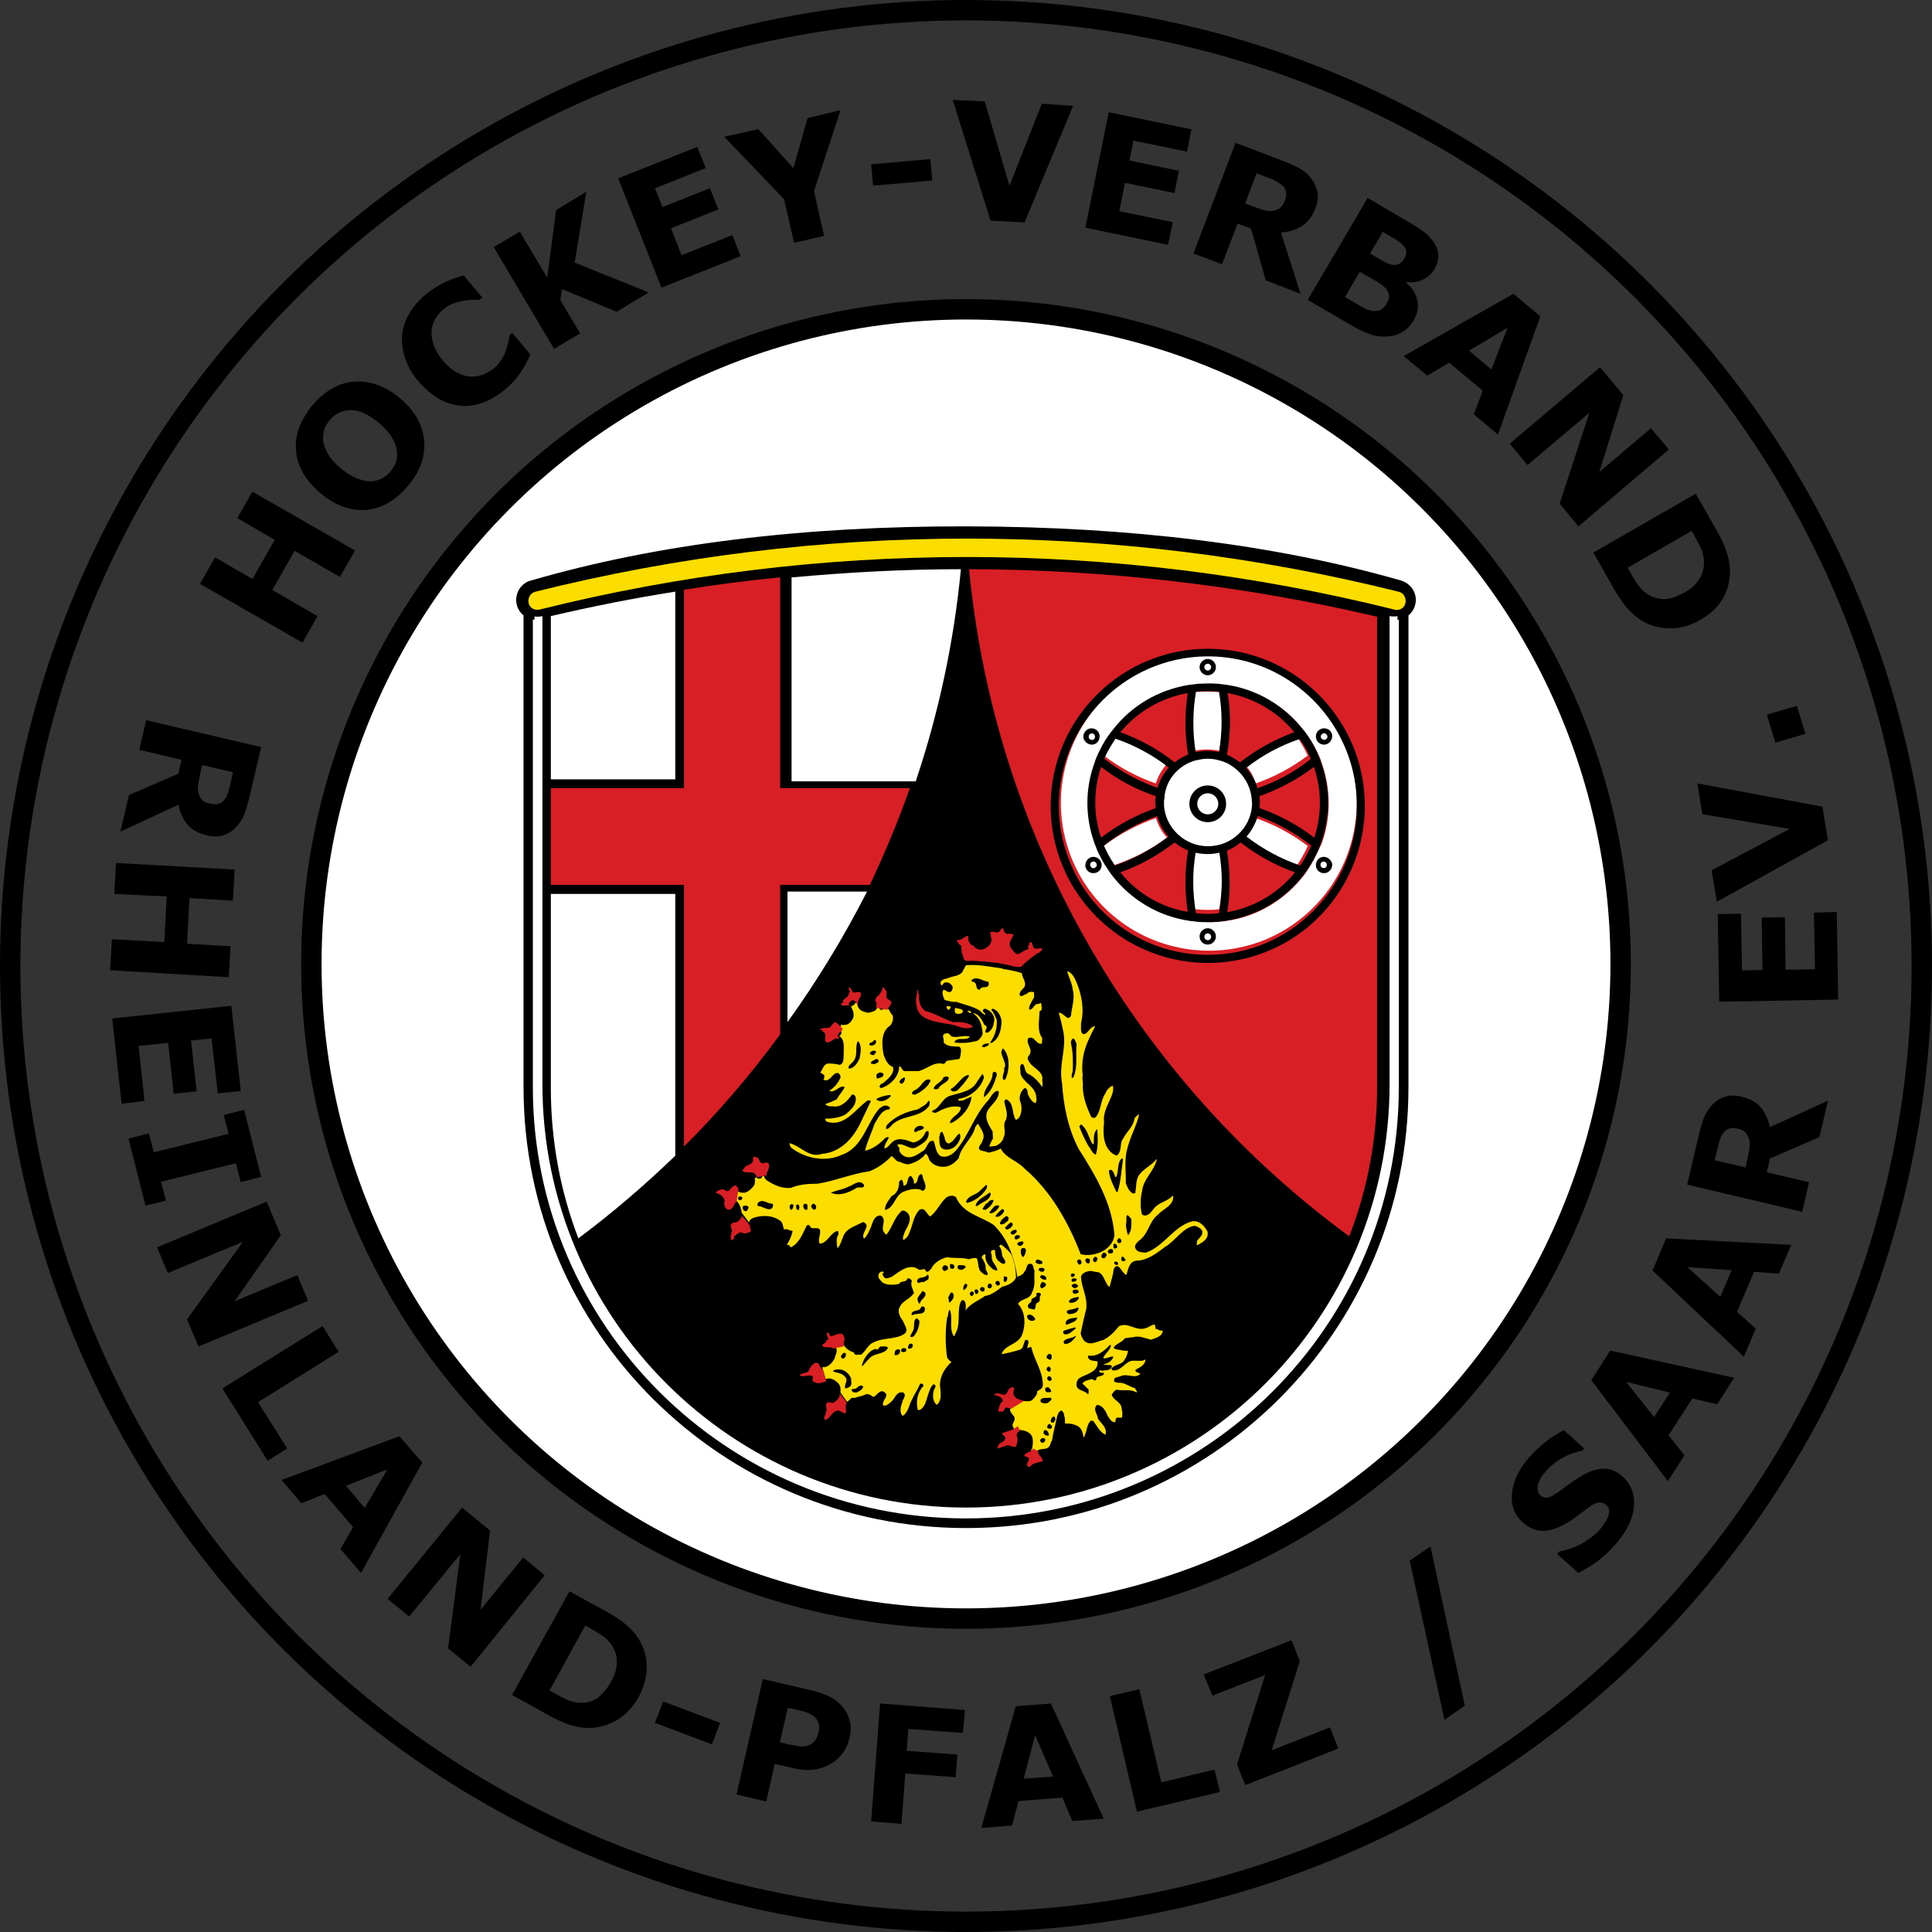 <?xml version="1.0" encoding="utf-8"?>

<svg width="947px" height="947px" viewBox="0 0 947 947" version="1.1" xmlns="http://www.w3.org/2000/svg" xmlns:xlink="http://www.w3.org/1999/xlink">
    <rect x="0" y="0" width="947" height="947" fill="#333333" stroke="none"/>
    <g id="Verbände" stroke="none" stroke-width="1" fill="none" fill-rule="evenodd">
        <g id="Artboard" transform="translate(-9, -9)">
            <g id="Group" transform="translate(14, 14)">
                <circle id="Außen" stroke="#000000" stroke-width="10" cx="468.5" cy="468.5" r="468.5"></circle>
                <circle id="Innen" stroke="#000000" stroke-width="10" fill="#FFFFFF" cx="468.5" cy="467.488" r="320.881"></circle>
                <g id="Wappen" transform="translate(247.751, 252.699)" fill-rule="nonzero">
                    <path d="M220.164,478.301 C108.588,478.301 18.249,387.542 18.249,275.696 L18.249,44.581 C151.061,13.541 289.267,13.541 422.249,44.581 L422.249,275.696 C422.08,387.711 331.741,478.301 220.164,478.301 L220.164,478.301 Z" id="path6069" fill="#000000"></path>
                    <path d="M7.757,26.778 C4.043,27.621 1.341,30.487 0.497,34.197 C-0.347,37.906 1.004,41.615 3.874,43.976 L3.874,275.31 C3.874,394.687 100.957,491.301 220.833,491.301 C340.709,491.301 437.623,394.518 437.623,275.31 L437.623,43.976 C440.494,41.615 441.844,37.737 441,34.197 C440.156,30.487 437.286,27.789 433.74,26.778 C372.451,9.242 301.539,0.474 221.171,0.303 C140.634,0.137 69.384,8.905 7.757,26.778 Z M431.376,46.168 L431.376,46.168 C431.883,46.168 432.389,46.168 432.896,45.999 L432.896,275.31 C432.896,391.989 337.839,486.58 220.664,486.58 C103.49,486.58 8.433,391.989 8.433,275.31 L8.433,45.999 C9.783,46.168 11.134,46.168 12.316,45.831 L12.316,45.831 L12.316,275.31 C12.316,389.797 105.516,482.702 220.664,482.702 C335.813,482.702 429.013,389.797 429.013,275.31 L429.013,45.999 L429.013,45.999 C429.688,45.999 430.532,46.168 431.376,46.168 Z" id="path6071" fill="#000000"></path>
                    <path d="M430.732,44.47 L430.732,44.47 C431.238,44.47 431.743,44.47 432.249,44.301 L432.249,273.729 C432.249,390.464 337.537,485.301 220.749,485.301 C103.96,485.301 9.249,390.633 9.249,273.729 L9.249,44.47 C10.597,44.638 11.777,44.638 13.125,44.301 L13.125,44.301 L13.125,273.729 C13.125,388.443 106.151,481.258 220.749,481.258 C335.346,481.258 428.373,388.274 428.373,273.729 L428.373,44.301 L428.373,44.301 C429.215,44.47 429.889,44.47 430.732,44.47 Z" id="path6073" fill="#FFFFFF"></path>
                    <path d="M78.249,32.301 C57.749,35.508 37.582,39.56 17.249,44.286 L17.249,124.301 L78.249,124.301 L78.249,32.301 L78.249,32.301 Z" id="path6075" fill="#FFFFFF"></path>
                    <path d="M196.104,125.301 C207.43,91.59 214.868,56.698 218.249,21.301 C190.526,21.301 162.803,22.818 135.249,25.346 L135.249,125.301 L196.104,125.301 Z" id="path6077" fill="#FFFFFF"></path>
                    <path d="M17.249,180.301 L17.249,275.691 C17.249,300.847 21.749,325.834 30.749,349.301 C47.415,336.808 63.249,323.301 78.249,308.782 L78.249,180.47 L17.249,180.47 L17.249,180.301 Z" id="path6079" fill="#FFFFFF"></path>
                    <path d="M133.249,243.301 C147.915,222.93 160.915,201.54 172.249,179.301 L133.249,179.301 L133.249,243.301 Z" id="path6081" fill="#FFFFFF"></path>
                    <path d="M173.619,176.025 C181.001,160.497 187.544,144.631 193.249,128.597 L129.661,128.597 L129.661,25.301 C113.889,26.82 98.118,28.846 82.515,31.377 L82.515,128.597 L17.249,128.597 L17.249,176.025 L82.515,176.025 L82.515,304.301 C99.628,287.254 115.399,268.856 129.661,249.277 L129.661,176.025 L173.619,176.025 Z" id="path6083" fill="#D91F26"></path>
                    <path d="M422.08,44.55 C356.537,29.219 289.477,21.47 222.249,21.301 C235.223,155.572 305.652,272.827 408.601,348.301 C417.699,324.884 422.249,300.119 422.249,275.017 L422.249,44.55 L422.08,44.55 Z" id="path6085" fill="#D91F26"></path>
                    <path d="M431.845,41.301 C431.507,41.301 431.169,41.301 430.831,41.129 C293.054,6.731 149.366,6.731 11.589,41.129 C9.225,41.645 6.861,40.269 6.355,37.861 C5.848,35.453 7.199,33.046 9.563,32.358 C148.691,-2.384 293.729,-2.384 432.858,32.358 C435.053,32.874 436.403,34.937 436.235,37.345 C436.066,39.753 434.04,41.301 431.845,41.301 L431.845,41.301 Z" id="path6089" fill="#FBDD00"></path>
                    <path d="M339.916,63.301 C310.647,63.301 284.07,80.957 272.8,108.03 C261.53,135.103 267.753,166.38 288.444,187.063 C309.134,207.746 340.421,213.968 367.503,202.869 C394.585,191.603 412.248,165.203 412.248,135.776 C412.416,95.923 379.951,63.469 339.916,63.301 L339.916,63.301 Z M393.239,159.654 C391.894,162.512 390.38,165.371 388.698,168.061 C387.857,169.239 387.184,170.416 386.343,171.425 C377.091,183.364 363.802,191.435 348.832,193.621 C347.486,193.789 346.14,193.957 344.626,194.125 C343.112,194.294 341.43,194.294 339.916,194.294 C338.402,194.294 336.72,194.125 335.038,194.125 C333.693,193.957 332.347,193.789 330.833,193.621 C316.03,191.267 302.573,183.364 293.49,171.425 C292.649,170.247 291.808,169.239 291.135,168.061 C289.453,165.371 287.771,162.681 286.593,159.654 C286.089,158.308 285.584,157.131 285.079,155.786 C280.369,142.838 280.369,128.713 285.248,115.765 C285.752,114.42 286.257,113.243 286.761,111.898 C288.107,109.039 289.621,106.181 291.471,103.49 C292.312,102.313 292.985,101.136 293.995,100.127 C303.078,88.356 316.535,80.453 331.169,78.267 C332.515,78.099 333.861,77.931 335.375,77.762 C336.889,77.594 338.571,77.594 340.085,77.594 C341.767,77.594 343.449,77.762 344.963,77.762 C346.308,77.931 347.654,78.099 349.168,78.267 C363.802,80.621 377.091,88.356 386.175,100.127 C387.016,101.136 387.857,102.313 388.698,103.49 C390.548,106.181 392.062,109.039 393.408,111.898 C393.912,113.075 394.585,114.42 394.922,115.765 C399.632,128.713 399.8,142.838 395.09,155.786 C394.417,157.131 393.912,158.308 393.239,159.654 L393.239,159.654 Z" id="path6173" fill="#FFFFFF"></path>
                    <path d="M330.139,115.307 C331.342,114.795 332.717,114.283 334.092,113.941 C337.53,113.088 340.967,113.088 344.233,113.941 C347.155,114.624 349.905,115.99 352.311,117.697 C357.296,121.452 360.561,127.086 361.077,133.402 C361.077,134.085 361.249,134.768 361.249,135.45 C361.249,135.963 361.249,136.475 361.249,136.987 C360.389,148.424 350.764,157.301 339.249,157.301 C327.733,157.301 317.936,148.424 317.249,136.987 C317.249,136.475 317.249,135.963 317.249,135.45 C317.249,134.768 317.249,134.085 317.421,133.402 C317.764,125.549 322.749,118.55 330.139,115.307 L330.139,115.307 Z" id="path6175" fill="#FFFFFF"></path>
                    <path d="M388.249,112.634 C380.582,118.468 371.915,123.134 362.749,126.301 C361.749,122.801 359.915,119.634 357.249,116.801 C364.915,110.968 373.582,106.301 382.915,103.301 C384.915,106.301 386.749,109.301 388.249,112.634 Z" id="path6177" fill="#FFFFFF"></path>
                    <path d="M332.689,81.552 C336.82,81.217 340.95,81.217 344.902,81.552 C346.698,91.079 346.698,100.774 344.902,110.301 C340.771,109.465 336.64,109.465 332.509,110.301 C330.713,100.774 330.893,91.079 332.689,81.552 L332.689,81.552 Z" id="path6179" fill="#FFFFFF"></path>
                    <path d="M293.582,103.301 C302.915,106.468 311.415,110.968 319.249,116.801 C316.749,119.468 314.915,122.801 313.749,126.301 C304.582,123.134 295.915,118.468 288.249,112.634 C289.749,109.301 291.582,106.301 293.582,103.301 L293.582,103.301 Z" id="path6181" fill="#FFFFFF"></path>
                    <path d="M288.249,156.968 C295.957,151.134 304.67,146.468 313.887,143.301 C314.892,146.801 316.735,150.134 319.249,152.801 C311.541,158.634 302.827,163.134 293.443,166.301 C291.432,163.301 289.757,160.134 288.249,156.968 L288.249,156.968 Z" id="path6183" fill="#FFFFFF"></path>
                    <path d="M338.749,188.301 C336.785,188.301 334.643,188.134 332.68,187.968 C330.895,178.468 330.717,168.801 332.501,159.301 C336.607,160.134 340.891,160.134 344.996,159.301 C346.781,168.801 346.602,178.468 344.817,187.968 C342.854,188.301 340.891,188.301 338.749,188.301 Z" id="path6185" fill="#FFFFFF"></path>
                    <path d="M383.054,166.301 C373.67,163.301 364.957,158.634 357.249,152.801 C359.762,150.134 361.605,146.801 362.611,143.301 C371.995,146.468 380.541,151.134 388.249,156.968 C386.908,160.134 385.065,163.301 383.054,166.301 L383.054,166.301 Z" id="path6187" fill="#FFFFFF"></path>
                    <path d="M339.249,65.301 C337.082,65.301 335.249,67.134 335.249,69.301 C335.249,71.468 337.082,73.301 339.249,73.301 C341.415,73.301 343.249,71.468 343.249,69.301 C343.249,67.134 341.415,65.301 339.249,65.301 L339.249,65.301 Z M339.249,70.968 C338.415,70.968 337.582,70.301 337.582,69.301 C337.582,68.468 338.249,67.634 339.249,67.634 C340.082,67.634 340.915,68.301 340.915,69.301 C340.915,70.301 340.082,70.968 339.249,70.968 Z" id="path6189" fill="#000000"></path>
                    <path d="M339.249,205.301 C341.415,205.301 343.249,203.468 343.249,201.301 C343.249,199.134 341.415,197.301 339.249,197.301 C337.082,197.301 335.249,199.134 335.249,201.301 C335.249,203.634 337.082,205.301 339.249,205.301 Z M339.249,199.801 C340.082,199.801 340.915,200.468 340.915,201.468 C340.915,202.468 340.249,203.134 339.249,203.134 C338.415,203.134 337.582,202.468 337.582,201.468 C337.582,200.468 338.415,199.801 339.249,199.801 Z" id="path6191" fill="#000000"></path>
                    <path d="M399.851,101.449 C398.854,99.428 396.362,98.755 394.368,99.765 C392.374,100.775 391.71,103.301 392.707,105.153 C393.704,107.174 396.196,107.847 398.023,106.837 C399.02,106.332 399.685,105.49 400.017,104.48 C400.349,103.469 400.349,102.291 399.851,101.449 L399.851,101.449 Z M394.867,104.143 C394.368,103.301 394.7,102.459 395.531,101.954 C396.362,101.449 397.193,101.786 397.691,102.628 C398.19,103.469 397.857,104.311 397.027,104.816 C396.362,105.153 395.365,104.816 394.867,104.143 L394.867,104.143 Z" id="path6193" fill="#000000"></path>
                    <path d="M279.646,168.145 C280.643,170.173 283.136,170.849 285.129,169.835 C287.123,168.821 287.788,166.285 286.791,164.425 C285.794,162.566 283.302,161.721 281.474,162.735 C280.477,163.242 279.813,164.087 279.48,165.102 C279.148,166.116 279.148,167.299 279.646,168.145 L279.646,168.145 Z M284.631,165.44 C285.129,166.285 284.797,167.13 283.966,167.637 C283.136,168.145 282.305,167.806 281.806,166.961 C281.308,166.116 281.64,165.271 282.471,164.764 C282.803,164.595 283.302,164.425 283.634,164.595 C283.966,164.764 284.465,165.102 284.631,165.44 Z" id="path6195" fill="#000000"></path>
                    <path d="M280.551,106.837 C282.518,107.847 284.813,107.174 285.797,105.153 C286.78,103.133 286.125,100.775 284.157,99.765 C282.19,98.755 279.895,99.428 278.747,101.449 C278.255,102.459 278.091,103.469 278.419,104.48 C278.911,105.49 279.567,106.332 280.551,106.837 L280.551,106.837 Z M281.698,104.816 C280.878,104.311 280.715,103.469 281.042,102.628 C281.534,101.786 282.354,101.617 283.174,101.954 C283.993,102.459 284.157,103.301 283.829,104.143 C283.666,104.48 283.338,104.816 282.846,104.985 C282.518,104.985 282.026,104.985 281.698,104.816 L281.698,104.816 Z" id="path6197" fill="#000000"></path>
                    <path d="M397.947,162.765 C395.98,161.755 393.684,162.428 392.701,164.449 C391.717,166.469 392.373,168.827 394.34,169.837 C396.307,170.847 398.603,170.174 399.75,168.153 C400.242,167.143 400.406,166.133 400.078,165.122 C399.586,164.112 398.931,163.27 397.947,162.765 Z M396.799,164.786 C397.619,165.291 397.783,166.133 397.455,166.975 C396.963,167.816 396.143,167.985 395.324,167.648 C394.504,167.143 394.34,166.301 394.668,165.459 C394.832,165.122 395.16,164.786 395.652,164.617 C395.98,164.617 396.471,164.617 396.799,164.786 L396.799,164.786 Z" id="path6199" fill="#000000"></path>
                    <path d="M339.249,127.301 C334.249,127.301 330.249,131.301 330.249,136.301 C330.249,141.301 334.249,145.301 339.249,145.301 C344.249,145.301 348.249,141.301 348.249,136.301 C348.249,131.301 344.249,127.301 339.249,127.301 L339.249,127.301 Z M339.249,141.468 C336.415,141.468 334.082,139.134 334.082,136.301 C334.082,133.468 336.415,131.134 339.249,131.134 C342.082,131.134 344.415,133.468 344.415,136.301 C344.415,139.134 342.082,141.468 339.249,141.468 L339.249,141.468 Z" id="path6201" fill="#000000"></path>
                    <path d="M339.296,60.301 C308.176,60.301 280.101,79.079 268.093,107.837 C256.254,136.596 262.681,169.753 284.837,191.745 C306.823,213.737 339.972,220.334 368.724,208.492 C397.476,196.651 416.249,168.4 416.249,137.273 C416.249,94.811 381.747,60.301 339.296,60.301 Z M339.296,210.353 C309.698,210.353 283.145,192.591 271.814,165.185 C260.482,137.949 266.74,106.484 287.712,85.507 C308.684,64.53 339.972,58.271 367.371,69.605 C394.6,81.109 412.359,107.668 412.359,137.273 C412.359,177.535 379.548,210.353 339.296,210.353 Z" id="path6203" fill="#000000"></path>
                    <path d="M394.647,115.515 C394.141,114.169 393.635,112.99 393.13,111.643 C391.782,108.782 390.265,105.92 388.412,103.226 C387.569,102.048 386.895,100.869 385.884,99.859 C376.616,88.075 363.304,80.163 348.475,77.974 C347.127,77.806 345.778,77.638 344.262,77.469 C342.577,77.301 340.892,77.301 339.375,77.301 C337.69,77.301 336.173,77.469 334.488,77.469 C333.14,77.638 331.624,77.806 330.276,77.974 C315.278,80.331 301.966,88.075 292.698,100.028 C291.855,101.038 291.013,102.216 290.17,103.395 C288.316,106.088 286.8,108.95 285.452,111.812 C284.946,112.99 284.272,114.337 283.935,115.684 C279.048,128.646 279.048,142.787 283.767,155.75 C284.272,157.097 284.778,158.275 285.283,159.622 C286.631,162.484 288.148,165.346 290.002,168.039 C290.844,169.218 291.518,170.396 292.361,171.406 C301.629,183.359 315.11,191.439 330.107,193.628 C331.455,193.796 332.803,193.964 334.32,194.133 C335.836,194.301 337.521,194.301 339.207,194.301 C340.892,194.301 342.408,194.301 343.925,194.133 C345.273,193.964 346.79,193.964 348.138,193.628 C363.304,191.271 376.784,183.359 386.052,171.406 C386.895,170.228 387.738,169.218 388.412,168.039 C390.265,165.346 391.782,162.652 393.13,159.622 C393.635,158.275 394.31,157.097 394.647,155.75 C399.533,142.619 399.365,128.478 394.647,115.515 L394.647,115.515 Z M389.76,114.337 C382.008,120.566 373.077,125.448 363.641,128.646 C362.63,124.943 360.607,121.576 358.08,118.714 C366,112.485 374.762,107.772 384.199,104.573 C386.558,107.603 388.412,110.802 389.76,114.337 Z M348.98,82.015 C361.787,84.372 373.414,91.105 381.671,101.206 C372.066,104.741 363.135,109.623 355.047,116.02 C353.024,114.505 351.002,113.159 348.643,112.317 C350.497,102.216 350.665,91.947 348.98,82.015 L348.98,82.015 Z M333.477,81.341 C337.184,81.005 341.06,81.005 344.767,81.341 C346.453,91.105 346.453,101.038 344.767,110.97 C341.06,110.128 337.016,110.128 333.309,110.97 C331.792,101.206 331.792,91.274 333.477,81.341 L333.477,81.341 Z M330.444,116.02 C331.624,115.515 332.972,115.01 334.32,114.842 C337.521,114 341.06,114 344.262,114.842 C347.127,115.515 349.823,116.694 352.182,118.546 C357.069,122.249 360.27,127.805 360.776,133.865 C360.776,134.538 360.944,135.212 360.944,135.717 C360.944,136.222 360.944,136.727 360.944,137.232 C360.102,148.511 350.665,157.097 339.375,157.097 C328.085,157.097 318.648,148.343 317.806,137.232 C317.806,136.727 317.806,136.222 317.806,135.717 C317.806,135.043 317.806,134.37 317.974,133.865 C318.311,125.953 323.198,119.219 330.444,116.02 L330.444,116.02 Z M329.433,82.015 C327.916,91.947 327.916,102.216 329.601,112.149 C327.242,113.159 325.052,114.337 323.03,116.02 C315.11,109.623 306.01,104.741 296.405,101.206 C304.83,91.105 316.458,84.372 329.433,82.015 L329.433,82.015 Z M294.046,104.405 C303.482,107.603 312.413,112.485 320.165,118.546 C317.637,121.408 315.615,124.774 314.604,128.478 C305.167,125.111 296.405,120.397 288.485,114.169 C290.002,110.802 291.855,107.603 294.046,104.405 L294.046,104.405 Z M284.104,135.717 C284.104,129.825 285.115,123.764 286.968,118.209 C295.057,124.438 303.988,129.32 313.762,132.518 C313.424,134.538 313.424,136.559 313.762,138.41 C304.156,141.777 295.057,146.659 286.968,152.888 C285.115,147.333 284.104,141.609 284.104,135.717 L284.104,135.717 Z M288.316,156.76 C296.068,150.531 304.999,145.649 314.436,142.282 C315.447,145.986 317.3,149.521 319.996,152.383 C312.076,158.443 303.314,163.326 293.709,166.524 C291.687,163.494 289.833,160.295 288.316,156.76 L288.316,156.76 Z M296.405,169.891 C306.01,166.524 314.941,161.474 323.03,155.245 C325.052,156.928 327.242,158.275 329.601,159.117 C327.916,169.049 327.916,179.318 329.433,189.251 C316.289,187.062 304.662,180.16 296.405,169.891 L296.405,169.891 Z M339.207,190.261 C337.353,190.261 335.499,190.092 333.477,189.924 C331.792,180.16 331.624,170.059 333.309,160.295 C337.184,161.137 341.06,161.137 344.936,160.295 C346.621,170.059 346.453,180.16 344.767,189.924 C342.914,190.092 341.06,190.261 339.207,190.261 L339.207,190.261 Z M348.812,189.419 C350.497,179.487 350.328,169.218 348.643,159.285 C351.171,158.275 353.361,156.928 355.384,155.245 C363.304,161.474 372.403,166.524 382.008,169.891 C373.751,180.16 361.955,187.062 348.812,189.419 L348.812,189.419 Z M384.536,166.524 C375.099,163.326 366.168,158.443 358.248,152.383 C360.776,149.521 362.63,145.986 363.809,142.282 C373.246,145.649 382.008,150.531 389.928,156.76 C388.412,160.295 386.727,163.494 384.536,166.524 L384.536,166.524 Z M391.445,152.888 C383.356,146.659 374.257,141.777 364.652,138.41 C364.82,136.39 364.82,134.37 364.652,132.518 C374.257,129.151 383.356,124.269 391.276,118.209 C395.152,129.488 395.152,141.609 391.445,152.888 L391.445,152.888 Z" id="path6205" fill="#000000"></path>
                    <path d="M213.206,236.301 C213.043,236.634 212.717,236.968 212.227,237.301 C211.738,237.134 211.249,236.634 211.249,235.968 L211.412,235.301 C211.901,235.801 213.532,235.134 213.206,236.301 L213.206,236.301 Z" id="path2209" fill="#FBDD00"></path>
                    <path d="M219.249,237.773 C219.249,238.754 218.415,239.081 217.582,239.244 C216.749,239.408 215.749,239.244 215.249,238.427 C215.415,237.609 214.915,236.628 215.749,236.301 C216.915,236.955 218.415,236.465 219.249,237.773 L219.249,237.773 Z" id="path2211" fill="#FBDD00"></path>
                    <path d="M223.237,238.597 L223.237,238.797 C222.243,239.197 222.077,237.997 221.249,237.797 C221.746,237.597 223.403,237.797 223.237,238.597 Z" id="path2217" fill="#FBDD00"></path>
                    <path d="M158.922,247.025 C159.26,247.195 159.429,247.364 159.598,247.702 C159.936,248.716 159.429,249.73 158.584,250.068 C161.457,251.928 160.781,255.647 160.781,259.028 C160.612,261.057 161.119,263.424 158.922,264.269 C157.063,263.762 155.035,263.593 153.007,263.593 C150.81,264.1 150.641,266.467 149.289,267.988 L151.148,269.172 C151.486,270.017 151.317,270.862 150.81,271.538 C151.655,271.876 152.838,272.045 153.345,271.369 C155.204,270.524 155.88,267.819 158.246,268.326 C158.922,268.833 159.26,269.679 159.26,270.355 C158.246,273.06 156.218,275.427 153.683,276.948 C156.725,278.3 158.415,274.074 161.288,275.088 C160.443,277.286 158.415,278.977 157.401,281.174 C155.542,282.02 153.683,282.865 151.993,283.372 L151.993,283.879 C153.007,284.386 154.021,284.725 155.204,284.556 C159.26,285.401 162.471,282.189 164.499,279.315 C165.006,278.3 165.851,278.808 166.527,279.653 C167.541,283.541 164.33,286.415 161.626,288.613 C158.753,290.134 155.035,290.641 151.824,290.641 C151.486,291.318 152.162,291.825 152.669,292.163 C160.274,294.53 165.344,287.768 170.245,283.541 C171.428,282.696 172.78,280.836 174.132,282.02 L168.893,293.008 C165.175,300.616 158.922,307.209 150.134,307.885 C143.712,310.083 139.826,303.997 134.249,302.644 C134.249,303.49 134.587,304.504 135.263,305.011 C141.853,310.083 151.824,312.111 159.767,308.392 C170.245,304.842 171.935,292.839 178.356,285.57 L180.215,284.386 C181.229,284.048 182.412,284.217 183.257,284.894 C183.595,285.401 183.595,285.908 182.919,286.077 C179.201,286.415 177.511,290.641 175.821,293.346 C174.469,297.742 172.273,301.799 171.259,306.363 C175.145,305.518 178.356,302.982 181.229,300.108 C181.736,299.77 182.581,299.432 182.919,299.939 C182.243,301.461 180.722,303.321 180.722,305.18 C182.243,305.18 183.088,303.49 184.271,302.475 C187.144,299.432 191.369,300.954 194.58,302.306 C197.453,302.137 199.988,299.77 200.833,297.404 C201.34,296.896 201.678,296.389 202.354,296.896 C202.523,297.742 202.523,298.587 202.185,299.432 C201.509,301.799 198.974,303.151 196.946,304.335 C193.397,306.871 190.355,301.968 186.975,303.49 C187.482,304.335 188.496,305.011 187.989,306.194 C188.665,308.223 190.693,309.576 192.89,309.576 C195.594,309.406 197.622,307.716 199.819,306.363 C201.847,305.011 202.016,300.785 204.889,301.63 C205.903,303.828 205.734,307.04 208.099,308.899 C211.141,310.083 213.845,308.392 215.873,306.194 C222.295,298.587 224.661,289.12 231.59,281.682 C232.942,280.16 233.787,277.624 236.153,276.948 C236.322,277.117 236.829,277.286 236.829,277.624 C236.829,281.343 233.111,283.71 231.421,286.584 C229.393,290.303 232.097,294.023 233.787,296.896 L233.956,300.447 C233.111,301.63 232.604,302.982 232.097,304.335 L235.308,303.997 C236.998,303.321 238.857,301.63 239.195,299.77 C240.715,296.896 238.35,293.515 240.378,291.149 C241.391,287.937 240.209,285.57 239.533,282.527 C239.533,281.851 239.871,281.174 240.546,281.174 C244.433,283.034 243.081,287.937 245.109,291.149 C245.616,291.318 246.123,290.641 246.63,290.303 C248.32,287.937 248.32,284.386 247.137,281.682 C246.799,279.484 247.644,277.117 249.503,275.596 C251.362,275.934 250.686,278.3 251.362,279.315 C252.207,280.836 253.052,282.358 254.742,283.034 C255.587,282.02 255.249,280.498 255.08,279.146 C254.066,274.412 248.827,272.891 247.475,268.664 C247.644,267.143 246.461,264.269 248.489,263.762 C249.841,264.945 249.334,267.312 250.855,268.495 C254.066,269.848 256.263,272.553 258.122,275.088 C258.291,274.074 258.291,273.06 258.122,271.876 C258.967,266.974 252.883,265.96 251.362,262.071 C250.686,261.395 251.024,260.043 251.869,259.366 C253.728,256.323 250.01,254.295 251.193,251.252 C254.404,249.561 255.08,254.802 257.953,253.788 L258.122,251.083 C255.418,247.702 256.77,242.123 256.77,238.066 C258.629,237.389 257.615,235.361 257.615,234.008 C256.77,233.839 256.601,234.685 255.756,234.346 C253.897,234.685 253.39,237.727 251.7,237.051 C251.531,235.023 253.39,232.825 254.235,230.796 C253.897,230.12 254.235,229.106 254.066,228.599 C252.545,228.26 251.362,228.43 250.348,229.613 C249.165,229.613 248.32,231.134 247.137,230.289 C246.63,228.768 248.151,227.415 249.165,226.401 C250.855,223.865 248.151,221.667 248.151,219.301 C245.616,218.455 242.912,217.948 240.209,217.441 C239.533,217.441 238.857,217.272 238.181,216.934 C232.435,216.258 227.196,214.905 220.774,215.412 C220.098,216.427 219.591,217.61 218.915,218.793 C217.225,220.822 214.521,220.653 212.155,221.667 C210.803,222.174 209.282,222.174 208.437,223.358 C208.268,223.696 208.268,224.034 208.268,224.541 C208.437,224.879 208.606,225.217 208.944,225.387 C209.451,224.71 209.958,223.527 211.31,223.865 C212.662,223.865 213.676,224.879 214.183,225.894 C214.352,226.739 214.014,227.584 213.507,228.26 C212.155,229.275 210.803,227.584 209.789,227.415 C208.606,228.599 209.62,230.965 210.296,232.487 C212.155,232.825 213.845,233.67 215.873,233.332 C219.591,234.685 223.478,235.361 227.027,237.389 C228.041,237.897 229.055,239.756 230.238,239.587 C230.238,238.742 229.393,238.742 229.224,238.235 C228.886,237.727 228.886,237.389 229.393,237.051 C230.069,236.375 230.914,237.051 231.59,237.389 C233.449,238.404 234.632,240.263 234.632,242.292 C234.294,244.828 233.787,247.195 231.252,248.547 C228.886,248.378 231.421,246.687 230.745,245.335 C230.576,244.828 229.9,244.828 229.731,244.659 C228.717,242.461 227.196,239.418 224.492,238.911 L224.492,239.249 C227.872,241.616 228.717,245.335 228.886,249.223 C228.379,250.576 227.534,251.59 226.351,252.435 C222.633,253.45 218.746,253.788 215.028,253.28 C216.211,250.068 220.943,252.942 222.633,250.407 C219.422,249.561 217.056,251.083 213.845,250.407 C212.831,249.899 212.493,248.209 210.803,248.885 C208.268,249.392 210.296,251.59 209.789,253.28 C211.648,255.309 213.845,255.14 216.718,255.309 C218.408,255.14 218.408,257 218.239,258.183 C218.07,259.366 218.07,260.55 217.394,261.395 L211.479,262.24 C210.634,262.578 210.634,263.931 209.451,263.762 C205.058,262.578 201.509,266.298 197.622,267.312 L190.524,267.312 C189.172,266.974 189.341,265.114 187.989,264.945 C187.989,270.017 183.764,274.074 179.37,275.596 C179.201,275.596 178.863,275.596 178.694,275.427 C178.525,275.258 178.356,275.088 178.356,274.75 C178.694,274.074 179.032,273.398 179.877,273.398 C182.243,271.369 185.961,268.664 184.947,265.283 C182.412,264.438 181.229,261.733 180.384,259.366 C179.37,254.295 179.032,247.871 183.595,244.997 C184.778,243.644 185.285,241.616 184.778,239.925 C183.764,239.08 183.426,237.897 182.75,236.882 L182.75,236.882 L182.75,236.882 L180.722,236.544 C180.384,237.051 179.708,237.389 179.032,237.22 C178.187,237.389 178.525,236.544 178.525,236.037 L177.342,235.868 C177.173,236.544 176.835,237.051 176.328,237.558 C175.145,238.235 173.794,238.573 172.611,238.742 C170.414,238.066 167.71,237.897 167.372,233.839 L166.527,233.839 C166.189,234.685 165.344,235.361 164.33,235.53 C165.175,237.22 166.358,239.587 165.175,241.785 C164.33,243.306 162.978,244.828 160.95,244.659 C160.443,244.828 160.105,244.659 159.598,244.49 L158.922,247.025 Z M231.759,225.387 C230.745,226.908 228.21,225.387 227.534,227.415 C224.83,227.584 226.858,223.527 223.816,223.527 C223.478,223.358 223.478,223.02 223.478,222.682 C226.182,220.484 228.886,223.358 231.759,223.527 L231.759,223.527 C231.928,224.034 231.928,224.879 231.759,225.387 L231.759,225.387 Z M168.555,261.226 C167.541,263.255 166.02,265.96 163.316,266.129 C162.64,264.776 164.33,263.931 165.175,262.917 C168.217,259.705 166.02,256.154 167.71,252.604 C169.907,254.464 169.062,258.69 168.555,261.226 L168.555,261.226 Z M178.356,267.988 C179.201,267.988 180.046,268.157 180.384,268.833 C180.215,270.693 178.187,270.524 177.173,271.031 C176.666,270.186 177.004,269.848 176.835,269.003 C177.173,268.664 177.68,268.326 178.356,267.988 L178.356,267.988 Z M173.287,254.126 C173.794,252.942 175.314,253.45 175.652,252.097 C176.497,251.759 176.666,252.604 176.666,253.111 C176.666,253.957 175.99,254.295 175.314,254.633 C174.638,254.802 173.625,255.14 173.287,254.126 L173.287,254.126 Z M173.625,258.352 C174.301,257.507 175.483,257 176.497,257.507 C177.004,258.352 175.821,259.028 175.483,259.535 C174.638,259.366 173.625,259.366 173.625,258.352 L173.625,258.352 Z M174.132,263.593 C174.132,262.071 175.652,262.409 176.497,261.395 C177.342,261.395 177.68,261.564 178.018,262.24 L178.018,262.24 C177.68,263.424 176.497,263.593 175.652,263.931 L174.132,263.593 Z M177.849,281.851 C177.342,281.513 176.835,281.682 176.835,281.005 C178.694,279.822 181.229,279.315 183.426,278.977 L183.933,279.484 C182.412,281.343 180.046,282.527 177.849,281.851 L177.849,281.851 Z M232.097,253.788 L232.097,253.788 C232.097,254.802 230.576,255.309 229.562,255.647 C229.224,255.647 228.886,255.478 228.548,255.309 C229.055,253.788 230.745,253.788 232.097,253.788 L232.097,253.788 Z M213.507,275.934 C216.549,274.412 218.239,270.186 221.788,269.172 L222.295,269.679 C220.774,272.215 218.746,274.581 216.718,276.61 C215.873,277.286 214.859,277.455 213.845,277.117 C213.338,276.779 213,276.103 213.507,275.934 L213.507,275.934 Z M209.62,270.524 C210.296,269.848 212.155,269.679 212.324,270.693 L212.324,270.693 C211.817,273.229 208.268,273.398 207.255,275.934 C206.41,276.272 205.058,276.441 204.889,275.765 C205.734,273.398 208.775,272.891 209.62,270.524 L209.62,270.524 Z M188.158,272.553 C188.496,271.369 189.848,270.355 190.862,270.524 L190.862,270.524 C190.862,271.707 190.355,272.891 189.341,273.567 C188.834,273.398 187.989,273.06 188.158,272.553 L188.158,272.553 Z M196.27,297.235 C196.101,296.896 195.594,297.235 195.425,297.066 C195.087,295.882 195.932,295.037 196.777,294.53 C197.791,294.023 199.65,293.853 200.157,295.037 C199.481,296.558 197.284,296.051 196.27,297.235 L196.27,297.235 Z M202.692,284.386 C198.129,290.472 189.679,288.613 184.44,293.684 C183.764,294.699 182.75,295.713 181.567,295.713 C181.567,295.037 181.567,294.53 181.905,293.853 C185.961,289.458 191.369,287.26 197.115,286.077 C198.974,284.725 201.34,284.048 202.354,281.851 C203.368,282.02 202.861,283.71 202.692,284.386 L202.692,284.386 Z M195.932,278.808 C195.087,278.808 194.58,278.977 194.242,278.131 C194.749,276.441 196.439,276.779 197.453,275.427 C199.143,274.243 200.326,270.693 203.199,271.538 L203.368,272.045 C202.185,275.088 198.805,277.455 195.932,278.808 L195.932,278.808 Z M215.873,303.828 C214.352,305.349 211.817,306.363 209.62,305.518 C207.255,304.504 207.93,301.799 207.592,299.77 C208.099,298.925 207.761,297.066 209.113,297.066 L209.958,298.925 C210.465,300.108 210.296,302.306 212.155,302.813 C214.859,302.137 215.535,299.094 217.563,297.911 C218.746,299.939 217.225,302.137 215.873,303.828 L215.873,303.828 Z M219.76,281.513 C220.943,280.836 222.295,280.329 223.478,279.822 C222.971,285.063 218.915,289.796 214.183,292.501 C213.676,292.501 213.338,293.008 212.831,292.67 C213.507,289.289 218.07,288.782 218.239,285.063 C213.845,283.71 209.451,285.908 205.903,287.768 C205.396,287.598 204.044,287.937 204.213,286.753 C208.268,285.401 208.944,280.329 213.338,279.315 C218.07,277.793 223.816,277.286 226.351,272.215 L228.717,268.833 C229.393,269.003 229.224,269.679 229.562,270.355 L229.562,270.355 C228.21,275.596 222.802,280.16 217.394,280.836 C217.225,280.836 217.056,281.343 216.718,281.343 C217.225,282.02 218.915,281.851 219.76,281.513 L219.76,281.513 Z M235.815,269.341 C234.632,273.229 233.28,277.286 229.562,280.16 C229.224,275.596 233.956,272.891 233.787,268.326 C234.632,266.805 236.153,268.157 235.815,269.341 L235.815,269.341 Z M233.449,253.45 L232.435,253.45 C234.97,250.237 236.153,246.18 235.815,242.123 C234.97,240.601 234.632,238.742 233.28,237.558 C233.111,237.22 233.449,236.882 233.787,236.713 C236.322,237.389 237.843,240.094 238.181,242.799 C238.012,247.025 237.167,251.252 233.449,253.45 L233.449,253.45 Z M240.209,271.031 C239.871,271.369 239.533,271.876 239.195,271.707 C237.843,269.679 240.04,268.157 239.364,265.79 C240.209,265.283 239.871,264.438 239.871,263.762 C239.364,261.733 238.35,260.043 238.012,257.845 C238.688,257.507 238.012,256.154 239.026,256.323 L239.871,257.338 L239.871,257.338 C242.405,261.395 241.898,266.974 240.209,271.031 L240.209,271.031 Z" id="path6210" fill="#FBDD00"></path>
                    <path d="M244.573,362.065 C243.727,359.876 243.727,357.688 242.037,356.004 C240.854,354.658 239.332,353.311 237.811,352.301 L236.966,353.143 C238.149,354.321 238.318,356.004 238.487,357.856 C238.994,359.035 240.516,360.381 239.839,361.56 C238.825,362.233 237.811,361.223 237.135,360.718 C235.106,359.54 235.106,356.846 234.937,354.994 L234.261,354.994 C232.064,355.163 233.416,357.014 233.416,358.193 C233.078,360.886 235.613,362.233 236.121,364.758 C235.613,365.6 235.106,364.59 234.43,364.758 C232.064,363.075 229.697,360.381 230.373,357.183 L230.035,357.183 C229.19,357.014 228.852,358.024 228.345,358.53 C229.359,360.213 230.542,361.896 230.373,364.085 C230.373,365.263 231.895,366.273 231.218,367.283 C229.866,367.451 228.683,366.273 227.669,365.263 C226.485,363.411 226.992,360.886 225.978,359.035 C224.795,358.698 223.274,359.203 222.09,359.54 C218.879,358.53 214.822,359.203 211.441,358.53 C208.398,359.371 205.186,361.055 203.665,364.253 C202.989,364.758 202.144,366.273 201.129,365.431 C200.453,363.243 198.932,365.263 197.58,364.59 C193.016,361.223 188.113,365.6 184.395,368.125 C183.211,368.461 181.69,369.471 180.676,368.461 C180.169,367.788 179.323,366.61 180.507,365.936 C180.338,365.6 180,365.6 179.662,365.6 C178.647,365.6 178.14,366.273 177.802,367.283 C177.633,369.135 178.816,369.64 179.831,370.986 C182.197,372.333 185.24,372.165 187.944,371.66 C188.959,369.64 191.325,371.323 192.001,368.966 C193.016,368.798 193.861,369.303 194.199,370.145 C193.354,372.333 194.706,374.016 195.213,376.037 C193.523,379.067 189.635,379.74 188.283,382.938 C186.93,385.295 188.452,387.988 189.804,389.672 C190.48,391.692 192.678,394.049 190.818,395.9 C186.592,399.099 180.338,397.752 175.436,400.277 C172.562,401.455 171.717,404.485 169.35,406.337 C168.167,406 165.969,407.179 165.8,405.159 C163.603,404.654 161.912,403.307 160.729,401.455 L156.334,402.465 C158.532,403.812 156.672,406.337 156.334,408.189 C155.151,410.377 152.953,412.902 150.249,412.397 L151.939,418.289 C153.968,417.447 155.827,418.289 157.348,419.636 C159.208,420.982 159.377,422.666 159.208,424.854 L162.42,429.399 C163.772,428.894 164.279,426.874 166.138,427.548 C167.66,426.874 169.857,426.706 171.379,425.864 C172.9,425.191 174.252,426.369 175.436,427.043 C177.126,426.201 178.309,423.676 180.169,424.349 C184.057,426.369 179.154,428.558 180.169,431.251 C181.69,431.588 182.873,430.409 183.888,429.568 C186.085,427.884 186.423,424.181 189.973,424.854 C192.001,426.369 189.466,428.221 189.466,429.904 C188.621,431.924 188.113,434.618 189.635,436.301 C191.156,435.628 192.001,433.776 192.678,432.261 C193.861,428.221 196.396,424.686 198.256,420.646 C198.763,420.309 199.439,420.477 199.777,420.982 C200.284,421.992 198.932,422.329 198.763,423.002 C196.565,426.369 196.396,429.568 197.073,433.439 L198.087,433.439 C201.468,431.419 201.299,427.379 202.82,424.181 C203.158,422.834 203.834,421.656 204.848,420.814 C207.046,421.487 204.848,423.002 204.848,424.349 C204.341,426.706 204.51,429.231 206.37,430.914 C208.736,429.231 208.398,425.864 208.229,423.339 C207.215,418.289 209.75,413.407 213.638,409.872 C212.624,409.367 211.948,408.526 211.441,407.515 C210.596,401.119 210.596,394.722 211.441,388.325 C212.286,387.147 211.779,385.127 212.793,384.285 C214.484,388.157 212.286,393.207 214.653,397.079 C215.16,397.584 215.329,396.574 215.329,396.405 C218.202,391.692 216.512,386.81 217.695,381.592 C218.202,380.75 218.033,379.572 219.555,379.572 C221.076,380.918 220.569,382.938 220.569,384.622 C222.767,381.255 226.823,379.908 230.035,377.552 C233.416,377.047 235.952,374.858 238.487,373.006 C241.361,372.333 243.896,371.155 245.249,368.63 C245.249,366.441 244.911,364.085 244.573,362.065 L244.573,362.065 Z M161.912,406 L161.912,406 C161.912,406.842 161.574,407.852 160.729,408.189 C160.053,408.357 159.715,407.852 159.377,407.347 C159.715,406.505 160.898,404.317 161.912,406 L161.912,406 Z M163.772,421.992 C163.096,422.497 162.25,422.834 161.574,422.834 C160.729,420.982 163.265,419.299 161.574,417.279 C160.053,415.259 157.686,415.259 155.658,414.586 C155.658,413.744 157.01,413.576 157.855,413.576 C160.729,413.239 163.265,415.259 164.448,417.952 L164.448,417.952 C164.279,419.131 165.124,421.151 163.772,421.992 L163.772,421.992 Z M167.153,424.854 C166.307,424.854 165.124,424.854 164.786,424.012 C164.448,422.497 166.138,423.507 166.984,422.834 C167.829,421.992 169.35,420.646 170.364,421.992 C170.026,423.507 168.167,424.349 167.153,424.854 L167.153,424.854 Z M173.238,408.357 C171.886,409.536 171.21,410.714 170.026,411.892 L169.688,411.724 C170.533,408.357 172.731,404.654 176.281,403.475 C178.309,404.654 177.633,402.129 179.323,402.297 C180.507,402.297 181.69,401.96 182.535,402.97 C180.676,406.505 175.774,405.159 173.238,408.357 L173.238,408.357 Z M186.761,406.505 L185.747,406.505 C185.747,405.664 185.747,404.822 186.254,404.149 C186.93,403.644 188.621,403.307 188.452,404.654 C188.452,405.495 187.775,406.337 186.761,406.505 L186.761,406.505 Z M191.156,404.822 C190.48,405.159 189.804,405.159 189.128,404.822 C188.79,404.654 189.128,404.149 188.959,403.98 C189.635,402.297 192.508,403.139 191.156,404.822 L191.156,404.822 Z M193.692,403.307 C193.016,403.307 192.001,403.644 192.339,402.465 C192.678,401.792 192.678,400.95 193.523,400.95 C194.03,400.782 194.537,401.119 194.706,401.624 C194.706,402.297 194.368,402.97 193.692,403.307 L193.692,403.307 Z M197.918,389.84 C197.918,392.534 196.904,395.227 195.044,397.415 C194.537,397.415 194.199,397.92 193.523,397.584 C193.354,396.574 194.368,395.732 194.706,394.722 C195.889,392.87 194.537,389.84 196.396,388.493 C197.073,388.493 197.58,389.335 197.918,389.84 L197.918,389.84 Z M200.622,383.78 L200.622,383.78 C200.622,387.315 196.565,385.632 194.368,386.978 C193.692,386.473 194.199,385.632 194.706,385.295 C196.058,384.453 198.256,384.958 198.763,382.938 C199.101,382.602 199.608,382.602 199.946,382.77 C200.453,382.938 200.622,383.443 200.622,383.78 L200.622,383.78 L200.622,383.78 Z M198.256,381.087 C197.411,381.592 197.411,380.413 197.242,380.245 C196.227,378.057 198.594,376.878 199.27,375.195 C199.946,375.195 200.453,375.532 200.791,376.037 L200.791,376.037 C201.468,378.393 198.425,379.067 198.256,381.087 L198.256,381.087 Z M199.946,370.818 C198.763,370.145 197.073,372.165 196.734,370.313 C197.242,367.62 200.453,369.303 201.806,367.115 C202.651,367.115 202.313,367.956 202.482,368.63 C202.482,369.808 200.96,369.976 199.946,370.818 L199.946,370.818 Z M210.427,365.263 C209.581,365.431 209.581,364.59 209.074,364.253 C209.074,363.58 209.412,363.075 209.92,362.57 C210.934,362.233 212.117,362.906 211.948,364.085 L211.948,364.085 C211.948,364.758 211.103,364.926 210.427,365.263 L210.427,365.263 Z M212.793,380.75 C211.779,380.413 212.793,378.898 211.948,378.562 C212.455,377.72 213.469,374.016 214.653,376.878 C214.991,378.73 213.807,379.74 212.793,380.75 L212.793,380.75 Z M214.315,364.253 C213.638,364.253 212.793,364.085 212.962,363.411 C212.962,362.738 212.624,361.728 213.469,361.896 C214.315,361.896 214.991,362.233 214.991,362.906 L214.991,362.906 C215.329,363.411 214.822,363.916 214.315,364.253 L214.315,364.253 Z M216.681,363.411 C216.512,362.57 217.019,362.57 217.526,362.401 C218.541,362.57 219.893,362.233 220.569,363.075 L220.569,363.075 C220.569,363.916 219.555,364.253 218.879,364.758 C217.864,364.59 216.512,364.758 216.681,363.411 Z M219.555,374.69 C219.217,373.511 219.555,372.333 220.4,371.491 C220.907,371.491 221.245,371.828 221.414,372.333 C221.245,373.343 220.569,374.185 219.555,374.69 L219.555,374.69 Z M223.612,377.552 C222.936,377.72 222.936,376.878 222.597,376.542 C222.597,375.195 224.626,374.858 224.626,376.373 C224.457,376.878 224.119,377.383 223.612,377.552 L223.612,377.552 Z M226.654,376.037 C226.316,376.373 225.809,376.878 225.471,376.542 C225.471,375.868 224.626,375.532 224.964,374.858 C225.64,373.511 227.5,374.858 226.654,376.037 L226.654,376.037 Z M229.866,374.016 C229.697,374.69 230.035,375.027 229.359,375.363 C228.683,375.532 228.007,375.195 227.669,374.521 C227.331,373.848 228.007,373.511 228.345,373.175 C228.683,373.006 229.021,373.175 229.19,373.343 C229.697,373.343 229.866,373.68 229.866,374.016 L229.866,374.016 Z M232.402,373.848 C231.895,373.68 231.218,373.511 231.388,372.838 C231.388,372.501 231.388,372.333 231.557,371.996 C231.726,371.66 231.895,371.491 232.233,371.491 C233.078,371.323 233.247,371.996 233.585,372.501 C233.416,373.175 232.909,373.848 232.402,373.848 L232.402,373.848 Z M236.121,372.333 C235.613,372.501 235.444,371.66 235.275,371.491 C234.768,369.64 237.473,369.808 237.304,371.323 C237.473,371.66 237.304,371.996 237.135,372.165 C236.797,372.333 236.459,372.501 236.121,372.333 L236.121,372.333 Z M240.008,370.65 C239.332,370.65 239.163,370.145 239.163,369.471 C239.67,368.966 238.656,367.788 239.839,367.956 C240.347,368.125 241.023,368.125 241.023,368.798 C240.854,369.64 240.685,370.481 240.008,370.65 L240.008,370.65 Z" id="path6214" fill="#FBDD00"></path>
                    <path d="M108.249,327.376 L108.249,327.376 L108.249,327.376 C108.249,327.176 108.249,327.176 108.249,327.376 Z" id="path6216" fill="#FBDD00"></path>
                    <path d="M339.1,345.859 C337.58,343.322 335.385,340.446 331.67,340.953 C322.72,343.153 317.485,353.642 308.704,356.348 C307.016,356.01 304.989,356.348 303.807,354.318 C303.132,352.796 304.314,351.611 305.327,350.596 C310.224,347.382 310.393,341.123 314.783,337.739 C317.316,334.863 323.058,333.002 322.213,328.265 C319.849,330.972 315.965,331.48 313.432,334.017 C312.081,335.54 310.899,337.739 308.873,338.077 C308.029,338.247 307.184,337.908 306.847,337.062 C306.171,333.51 306.171,329.957 307.016,326.404 C307.522,320.314 312.926,316.423 314.277,310.671 L314.108,310.502 C311.575,313.716 307.691,315.07 305.327,318.622 C303.976,321.16 304.314,323.528 303.807,326.404 C303.976,327.25 303.132,327.419 302.456,327.25 C300.599,326.235 299.923,324.205 299.079,322.344 C299.248,317.269 298.235,310.671 299.754,305.596 C301.105,299.675 304.314,294.43 305.665,288.34 C304.82,289.016 303.638,289.693 303.3,290.708 C302.794,294.43 299.585,296.968 297.897,300.182 C295.87,302.551 297.39,306.103 295.026,308.472 C294.351,308.979 293.844,308.302 293.169,308.133 C287.934,304.75 287.765,297.983 288.44,292.4 C287.765,287.663 290.467,283.603 292.155,279.373 C292.831,277.682 293.169,275.652 292.662,274.467 C290.973,275.144 289.791,276.497 289.116,278.189 C286.583,281.742 287.089,286.479 284.388,289.862 C283.712,290.539 282.868,290.201 282.192,289.862 C279.997,285.295 278.14,280.389 277.971,274.975 C278.309,273.114 277.464,271.084 277.971,269.561 C276.789,259.749 279.997,253.151 284.05,245.369 C281.348,245.2 280.504,249.768 277.971,249.091 C276.62,247.907 277.295,245.708 277.126,243.847 C278.815,237.08 277.464,230.143 275.1,224.222 C274.087,221.854 272.905,219.147 270.372,218.301 C271.047,221.515 272.736,223.884 273.074,227.437 C274.256,231.666 272.567,236.064 272.229,239.956 C270.878,243.677 268.514,238.264 266.15,238.771 C266.995,241.309 267.67,244.016 268.177,246.723 C270.541,255.689 265.981,263.64 267.839,273.283 C268.514,283.941 270.71,295.445 275.944,305.426 C284.219,318.453 292.324,331.987 293.506,347.72 C293.169,351.273 290.467,354.318 287.258,355.841 C284.219,357.194 280.504,358.04 276.958,357.025 C271.047,341.63 262.435,326.235 249.602,315.239 C245.887,311.178 240.145,309.994 237.781,305.257 C235.924,306.272 233.897,306.949 231.702,307.287 C230.52,306.611 229,306.611 227.818,306.103 C225.792,304.75 228.662,303.058 228.831,301.366 C230.52,298.321 227.987,295.614 226.636,293.077 C226.129,293.584 225.623,294.092 225.285,294.768 C223.934,300.351 218.362,304.073 217.18,309.994 C215.153,312.363 212.789,314.224 209.75,314.224 C207.048,314.224 204.684,313.378 202.995,311.178 C202.319,310.163 202.319,308.472 200.969,307.795 C199.28,310.163 196.747,311.686 194.045,312.532 C191.512,313.885 189.317,311.855 187.122,311.517 C186.108,310.84 185.264,309.487 184.251,308.979 C181.211,312.194 177.665,314.731 173.444,316.423 C164.663,317.607 156.726,321.16 147.945,322.513 C143.386,322.513 138.995,322.852 134.943,324.543 C130.721,325.051 126.668,323.19 123.291,320.991 C122.447,320.483 121.94,319.637 121.771,318.791 L120.758,318.961 C120.758,319.299 120.589,319.468 120.42,319.806 C119.745,320.145 118.9,320.145 118.225,319.637 C118.225,319.637 118.225,319.468 118.225,319.468 L117.212,319.637 C117.381,320.821 117.381,322.006 117.043,323.021 C116.03,324.713 114.341,326.235 112.484,326.912 C110.288,327.081 109.444,326.743 107.924,325.389 L107.249,330.464 C109.613,331.31 110.457,334.356 110.795,336.724 L114.51,341.63 C114.341,340.446 115.354,339.769 116.536,339.262 C120.927,337.739 126.499,337.908 130.214,341.123 C131.059,342.307 131.059,343.66 131.565,345.014 C132.916,344.337 134.267,345.521 135.787,345.69 C135.28,348.059 134.267,350.427 132.916,352.457 L133.085,352.626 C134.267,351.781 134.436,354.487 135.618,353.303 C139.333,351.104 140.853,346.536 142.71,342.983 C143.217,342.645 143.892,342.645 144.23,343.153 C144.737,345.521 147.945,343.322 149.127,345.014 C149.803,347.382 147.776,349.92 149.127,351.95 C153.011,351.442 154.024,346.875 157.57,345.69 C158.415,345.69 158.246,346.875 158.246,347.382 C156.895,349.243 157.401,352.119 157.739,354.149 C159.259,352.626 159.597,350.596 160.441,348.735 C161.792,344.337 166.689,343.322 170.235,341.292 C174.288,342.814 170.066,345.859 170.404,348.228 C170.404,348.735 170.235,349.412 171.08,349.243 C172.093,348.059 172.937,346.705 173.444,345.352 C174.963,342.814 174.963,338.247 178.847,338.077 C182.056,339.769 179.185,343.153 180.198,345.69 C180.536,346.367 181.043,347.044 181.718,347.551 C184.589,343.999 185.433,339.6 188.641,336.386 C189.655,335.032 191.174,335.878 192.188,336.893 C194.552,339.769 192.188,343.491 190.837,345.859 C190.499,347.213 189.486,348.566 189.992,350.089 C191.512,349.412 192.525,348.059 193.032,346.367 C194.721,342.814 194.889,338.247 198.098,335.201 C200.8,334.017 201.475,337.57 203.164,338.585 C206.541,336.047 208.061,331.987 211.1,329.28 C212.451,328.434 214.309,327.927 215.829,329.111 C219.375,337.401 228.156,338.416 234.404,342.814 C241.496,349.751 244.367,358.886 245.887,368.021 C246.562,368.529 246.562,367.345 247.237,367.683 C247.913,367.006 249.095,366.837 249.264,365.653 C250.784,364.807 249.939,361.424 252.641,361.762 C253.992,362.27 253.654,363.961 254.33,365.145 C253.992,368.529 255.005,372.42 253.148,375.634 C252.303,379.356 248.082,378.51 246.224,381.386 C250.108,385.447 250.108,392.383 247.913,397.289 C245.549,401.518 239.807,401.518 238.119,406.086 C240.989,405.578 243.86,404.902 246.562,404.056 C249.433,403.548 248.588,400.334 250.108,398.981 C252.641,399.319 250.446,401.687 250.952,403.21 C251.459,402.872 252.135,402.364 252.81,402.702 C254.161,408.962 258.214,414.037 258.383,420.635 C258.72,422.665 257.2,423.342 255.681,424.188 C255.681,426.049 254.499,427.233 253.317,428.417 C252.135,429.601 249.77,428.925 248.419,429.094 L242.34,432.985 C242.172,434.508 243.691,435.523 244.367,436.707 C245.211,438.568 243.522,439.414 243.522,441.105 L244.704,443.474 C247.069,442.966 249.939,443.305 251.628,444.658 C254.33,446.35 253.485,450.41 253.148,452.44 L252.472,452.948 L255.005,454.301 C255.85,452.271 258.551,452.778 260.24,452.271 C262.098,451.594 262.098,449.564 262.942,448.211 C263.448,444.658 264.462,441.275 265.137,437.722 C265.475,436.199 265.981,434.169 267.501,433.662 C268.346,434.169 269.021,435.353 268.852,436.368 C269.528,437.383 269.021,438.906 269.359,440.09 C271.385,439.921 273.243,440.259 275.1,441.105 C277.464,442.12 278.14,444.827 278.309,447.026 C279.997,444.827 279.659,441.444 281.517,439.075 C281.855,438.568 282.699,438.568 283.206,438.906 C284.894,441.105 286.414,444.489 289.116,445.504 C290.129,442.29 287.089,440.09 285.401,437.722 C285.401,435.523 282.699,433.323 284.894,430.955 C287.596,430.955 289.285,434 290.129,436.199 C290.973,437.383 291.987,439.583 293.844,439.414 L294.182,437.891 C294.688,436.368 296.039,437.722 297.221,437.045 C297.559,435.692 297.39,434.169 297.052,432.816 C296.884,429.263 293,428.925 292.155,425.88 C292.831,425.034 293.506,423.68 294.688,423.511 C298.235,424.188 301.443,423.004 304.314,424.864 C304.82,424.188 303.807,423.342 303.469,422.665 C300.599,421.989 298.235,419.62 295.195,420.128 C294.52,419.62 293.169,420.128 293.337,418.943 C293.337,417.082 295.364,417.421 296.377,416.913 C299.754,415.221 303.638,418.436 306.171,415.729 C305.327,414.883 303.638,415.221 303.807,413.699 C305.833,412.684 308.704,411.33 308.704,408.624 C307.184,409.808 304.989,409.131 302.963,409.3 C299.248,408.962 297.39,413.868 293.506,414.037 C292.831,414.206 292.155,413.868 291.987,413.191 C293.675,410.823 296.884,411.5 298.403,408.962 C299.248,407.609 300.092,405.917 300.092,404.394 C297.897,404.563 296.377,403.887 294.52,403.718 C294.013,403.379 293,403.548 293.169,402.702 C294.857,400.503 297.052,400.503 298.572,398.304 C299.923,398.135 301.105,397.796 302.456,397.796 C305.665,396.781 308.535,398.304 311.406,398.981 C313.601,398.135 317.147,397.458 317.147,394.413 C315.796,394.92 314.952,393.736 313.77,393.736 L313.263,391.537 C311.913,391.537 310.899,392.552 309.548,393.059 C304.145,395.428 300.43,390.014 295.702,392.383 C293.675,394.92 291.142,397.627 287.934,399.15 C284.725,399.826 281.686,402.195 278.646,399.488 C277.802,398.304 277.126,397.12 276.958,395.766 C277.802,391.875 278.646,387.815 279.659,384.093 C280.504,378.003 277.295,373.604 277.126,368.021 C277.633,366.33 279.491,365.653 281.179,365.315 C282.53,365.145 283.712,365.822 285.232,365.822 C287.258,366.161 288.103,368.36 288.947,370.052 C289.622,371.067 289.791,372.42 291.142,373.097 C291.818,370.221 292.831,367.514 293.169,364.3 C295.533,360.07 297.221,366.837 299.417,367.176 C300.261,364.469 300.768,360.409 304.483,360.239 C309.886,360.07 314.277,356.518 318.329,353.472 C323.395,350.596 327.11,343.829 332.852,343.153 C334.203,343.491 335.554,344.168 336.398,345.352 C337.242,347.551 335.385,348.735 334.203,350.258 C333.865,350.935 333.865,351.781 333.865,352.626 C334.372,352.626 334.878,352.288 335.385,351.95 C338.087,350.427 339.775,348.735 339.1,345.859 L339.1,345.859 Z M274.931,253.828 C274.425,259.58 275.607,264.824 273.58,269.9 C273.411,270.407 273.074,270.745 272.736,270.745 C272.229,269.9 272.736,268.546 273.074,267.362 C273.243,262.794 273.243,258.057 272.229,253.828 C272.061,252.982 272.398,252.136 272.905,251.459 C274.256,251.121 274.256,252.982 274.931,253.828 L274.931,253.828 Z M284.388,308.302 C282.53,307.626 282.024,305.426 280.673,303.904 C278.984,300.859 277.464,297.644 276.282,294.43 L277.126,293.415 C280.504,295.953 280.841,300.182 282.868,303.227 L283.374,303.058 C283.543,300.52 283.037,297.475 285.063,295.783 C285.401,300.013 285.57,304.411 284.388,308.302 L284.388,308.302 Z M109.951,330.464 C109.106,330.634 109.106,330.126 109.106,329.619 C108.937,328.434 110.964,328.604 111.133,329.449 C110.964,330.295 110.457,330.803 109.951,330.464 L109.951,330.464 Z M112.315,335.878 C111.639,335.54 111.301,335.032 111.301,334.356 C111.133,333.848 111.47,333.51 111.808,333.34 C112.821,333.171 114.003,333.171 114.172,334.186 L114.172,334.186 C113.834,334.863 113.666,336.386 112.315,335.878 L112.315,335.878 Z M125.486,334.694 C123.122,335.878 121.096,333.34 118.732,333.51 C118.563,333.171 118.394,332.833 118.563,332.495 C118.563,332.156 118.9,331.818 119.069,331.649 C121.433,329.788 123.46,332.495 125.993,332.325 C126.33,333.171 126.162,334.017 125.486,334.694 L125.486,334.694 Z M135.956,334.017 C135.956,334.525 135.618,335.032 135.111,335.371 C134.267,334.863 134.098,333.848 134.436,333.171 C135.28,331.649 136.969,333.171 135.956,334.017 L135.956,334.017 Z M138.32,335.371 C137.307,335.201 137.644,333.848 137.475,333.171 C138.32,331.818 138.995,333.34 139.164,334.017 C138.826,334.525 139.164,335.371 138.32,335.371 L138.32,335.371 Z M142.541,335.371 C142.035,335.371 141.528,335.032 141.359,334.694 C141.022,334.356 141.022,333.679 141.022,333.34 C141.022,331.987 142.71,332.156 143.048,333.002 C142.879,333.679 143.386,335.201 142.541,335.371 L142.541,335.371 Z M146.594,335.201 C145.75,335.371 145.074,334.356 144.906,333.679 C144.737,333.002 145.412,332.664 145.75,332.325 C146.425,332.156 146.932,333.002 147.27,333.34 C147.27,334.186 147.438,334.863 146.594,335.201 L146.594,335.201 Z M170.742,323.867 C169.897,324.882 168.04,323.867 166.858,324.713 C163.312,326.912 158.584,328.773 154.531,326.912 C157.233,325.728 160.61,325.389 163.312,323.867 C165.507,323.359 168.209,320.145 170.573,322.852 C170.911,322.852 170.742,323.359 170.742,323.867 L170.742,323.867 Z M199.618,326.066 C196.747,324.205 192.694,325.389 189.823,326.573 C185.771,328.434 185.602,334.525 181.043,335.371 C180.874,333.002 182.731,330.803 184.251,328.604 C187.291,327.25 187.966,324.205 187.966,321.498 L189.148,320.483 C189.992,321.16 189.992,322.513 190.161,323.528 C192.863,323.359 191.343,319.468 193.707,318.622 C194.721,319.637 195.396,321.16 195.227,322.513 C197.929,322.175 196.24,318.622 198.773,317.776 L199.449,318.453 C199.449,320.991 202.657,324.205 199.618,326.066 L199.618,326.066 Z M220.726,331.48 C221.739,328.096 225.623,328.265 227.649,325.897 L230.689,323.021 C231.364,323.528 231.026,324.713 230.52,325.389 L230.52,325.389 C228.325,328.604 225.116,330.972 221.232,331.987 C221.232,331.649 220.895,331.48 220.726,331.48 L220.726,331.48 Z M225.454,333.171 C226.467,329.788 230.013,328.942 232.208,326.912 C232.546,326.743 232.884,327.25 232.884,327.419 L232.884,327.419 C232.377,330.972 228.662,331.31 226.467,333.34 C226.129,333.34 225.623,333.679 225.454,333.171 L225.454,333.171 Z M228.831,334.863 C229.676,333.848 230.013,332.325 231.533,331.818 C231.702,330.972 232.546,330.803 233.391,330.464 C233.728,330.464 234.066,330.295 234.235,330.803 L234.235,330.803 C233.559,332.833 232.04,334.356 230.182,335.371 C229.507,335.201 229,335.201 228.831,334.863 L228.831,334.863 Z M233.053,337.062 C232.715,337.062 232.377,336.893 232.208,336.555 C233.391,335.371 234.91,331.987 237.106,333.51 L237.106,333.51 C236.261,335.371 234.741,336.555 233.053,337.062 L233.053,337.062 Z M235.079,338.585 C235.924,337.062 237.106,336.216 238.288,335.032 C238.794,334.863 239.301,335.201 239.47,335.54 C239.301,336.893 238.119,337.908 236.937,338.585 C236.261,338.754 235.755,338.754 235.079,338.585 L235.079,338.585 Z M237.612,342.307 C236.937,341.63 237.95,341.123 238.119,340.277 C239.132,339.6 240.821,337.062 241.665,339.431 C241.665,340.953 240.314,341.292 239.47,342.138 C238.794,342.138 238.119,342.814 237.612,342.307 L237.612,342.307 Z M239.807,344.168 C240.821,343.322 243.185,339.769 243.691,342.645 L243.691,342.645 C243.185,343.829 242.003,344.844 240.652,345.014 L239.807,344.168 Z M242.847,347.044 C242.172,346.536 243.016,346.198 243.185,345.69 C243.86,345.183 246.055,344.506 245.549,346.198 L245.549,346.198 C244.873,347.044 243.691,348.059 242.847,347.044 L242.847,347.044 Z M244.536,348.905 C244.536,348.397 245.211,347.89 245.549,347.72 C246.224,347.72 246.9,347.72 247.237,348.228 L247.237,348.228 C247.237,349.074 246.393,349.581 245.718,349.751 C245.38,349.92 245.211,349.751 244.873,349.751 C244.704,349.412 244.536,349.243 244.536,348.905 L244.536,348.905 Z M245.887,352.119 C245.887,351.273 246.731,351.273 247.237,350.935 C247.913,351.104 248.251,350.596 248.757,350.935 C249.264,351.95 248.251,352.626 247.575,352.965 C246.9,353.134 246.224,352.796 245.887,352.119 L245.887,352.119 Z M248.588,358.548 C247.744,357.533 247.406,356.01 247.744,354.657 C248.082,353.811 250.108,353.811 250.108,354.995 C250.108,356.348 249.602,357.702 248.588,358.548 L248.588,358.548 Z M260.578,422.327 C261.422,422.158 261.929,423.173 262.435,423.849 C262.773,425.034 261.422,424.695 260.578,424.695 C259.902,424.695 259.733,424.019 259.565,423.68 C259.565,423.004 259.565,422.327 260.578,422.327 L260.578,422.327 Z M260.24,413.53 C260.409,412.853 260.578,412.345 261.084,412.176 C261.76,412.007 261.929,412.684 262.266,413.022 L262.266,413.022 C262.266,413.868 262.266,414.545 261.422,414.714 C260.915,414.376 260.24,414.037 260.24,413.53 L260.24,413.53 Z M261.929,419.282 C261.084,419.113 260.409,418.436 260.578,417.759 C260.915,416.237 262.604,416.913 262.773,418.267 L262.773,418.267 C262.773,418.774 262.266,418.943 261.929,419.282 L261.929,419.282 Z M260.578,406.763 C260.747,406.255 261.253,405.917 261.76,405.917 C262.266,405.917 262.773,406.424 262.773,406.932 C262.773,407.778 262.773,408.962 261.76,408.793 C260.915,408.454 259.565,407.778 260.578,406.763 L260.578,406.763 Z M260.071,368.529 L260.071,369.544 C259.058,369.713 258.045,369.375 257.369,368.698 C257.2,368.529 257.032,368.191 257.2,367.852 C257.369,367.514 257.538,367.345 257.876,367.345 C258.72,367.345 259.733,367.683 260.071,368.529 L260.071,368.529 Z M259.227,364.469 C259.227,364.976 258.889,365.484 258.551,365.653 C257.707,365.822 256.863,365.484 256.356,364.807 C256.187,364.3 256.525,364.13 257.032,363.792 C257.876,363.792 258.889,363.623 259.227,364.469 L259.227,364.469 Z M255.512,359.732 C256.525,359.563 257.369,360.239 258.045,360.578 C258.214,360.747 258.214,361.085 258.214,361.424 C258.045,361.762 257.876,361.931 257.538,361.762 C256.694,362.27 256.018,361.593 255.174,361.424 C254.499,360.916 255.005,360.07 255.512,359.732 L255.512,359.732 Z M254.667,388.83 C254.667,389.507 253.823,389.676 253.485,389.676 C252.641,390.014 251.797,389.338 251.29,388.999 C250.952,388.492 250.446,387.984 250.784,387.138 C252.135,385.954 253.992,387.308 254.667,388.83 L254.667,388.83 Z M257.538,376.988 L257.538,376.988 C256.187,378.003 257.707,379.525 256.187,380.71 C253.992,381.217 255.681,383.416 253.992,384.262 C252.979,383.586 251.29,384.262 251.121,382.74 C250.784,381.048 253.148,381.048 252.81,379.356 C253.485,378.003 255.85,378.51 255.174,376.48 C255.85,375.634 257.369,375.804 257.538,376.988 L257.538,376.988 L257.538,376.988 Z M258.045,373.773 C257.369,373.943 257.369,373.097 257.032,372.758 C257.369,371.913 257.369,371.067 258.214,370.728 C258.889,370.728 259.565,371.067 259.902,371.743 L259.902,371.743 C260.071,372.928 258.889,373.266 258.045,373.773 L258.045,373.773 Z M257.369,428.248 C258.551,427.064 260.578,427.74 262.266,427.402 L262.604,427.91 C262.773,428.756 261.422,429.263 260.915,429.94 C259.902,430.278 258.72,430.278 257.707,429.771 C257.032,429.432 257.369,428.756 257.369,428.248 L257.369,428.248 Z M259.565,448.211 L259.565,448.211 C259.565,448.887 258.889,449.226 258.551,449.564 C257.876,449.564 257.369,449.226 257.2,448.718 C256.863,447.872 257.707,447.534 258.045,447.196 C258.889,447.196 259.902,447.365 259.565,448.211 L259.565,448.211 Z M260.578,446.011 C259.733,445.842 258.214,445.166 258.889,443.812 C259.733,442.29 261.422,444.32 261.253,445.335 C261.76,445.842 261.084,446.181 260.578,446.011 L260.578,446.011 Z M262.098,442.628 C261.422,442.628 260.578,442.628 260.578,441.782 C260.578,441.105 260.915,440.598 261.422,440.259 C262.098,440.429 262.773,440.936 262.942,441.613 L262.942,441.613 C262.942,442.29 262.266,442.628 262.098,442.628 L262.098,442.628 Z M262.942,439.583 C262.773,439.583 262.435,439.414 262.435,439.244 C262.435,439.075 262.266,438.906 262.266,438.568 C262.604,437.722 262.773,436.876 263.617,436.707 C264.462,436.538 264.462,437.553 264.63,437.891 C264.124,438.737 264.124,439.921 262.942,439.583 L262.942,439.583 Z M277.295,360.578 C277.464,361.424 277.295,361.931 276.62,362.1 C275.776,362.439 275.607,361.254 275.269,360.916 C274.931,359.394 277.126,359.224 277.295,360.578 L277.295,360.578 Z M273.749,374.45 C274.594,374.45 275.438,374.281 275.944,375.127 L275.944,375.127 C276.282,376.311 274.931,376.142 274.256,376.48 C273.58,376.649 273.411,376.142 273.074,375.804 C272.905,375.296 273.074,374.619 273.749,374.45 L273.749,374.45 Z M272.567,372.251 C273.074,371.574 274.087,371.405 274.931,371.743 C275.269,372.082 275.607,372.251 275.776,372.589 L275.776,372.589 C275.1,373.604 273.918,374.112 273.074,373.266 C272.736,372.928 272.567,372.758 272.567,372.251 L272.567,372.251 Z M273.918,370.559 C273.243,370.39 272.905,370.897 272.567,370.221 C272.061,368.698 274.087,368.698 274.931,369.206 C275.269,369.882 274.256,370.39 273.918,370.559 L273.918,370.559 Z M272.905,366.499 C273.411,366.499 274.087,366.499 274.087,367.176 L274.087,367.176 C274.087,367.852 273.58,367.852 273.243,368.191 C272.736,368.191 272.229,368.36 272.229,367.683 C271.892,366.837 272.567,366.668 272.905,366.499 L272.905,366.499 Z M275.944,378.003 L276.113,378.51 C275.438,379.864 274.256,380.71 272.736,380.879 C272.229,380.879 271.216,381.048 271.216,380.202 C271.892,378.51 274.087,378.341 275.944,378.003 L275.944,378.003 Z M270.372,384.77 C271.892,383.924 273.749,384.262 275.269,383.247 C275.776,383.078 276.113,383.586 275.776,384.093 L275.776,384.093 C275.1,385.954 273.243,386.292 271.385,386.462 C270.71,386.292 269.696,385.785 270.372,384.77 L270.372,384.77 Z M275.269,388.153 L275.269,388.153 C274.931,390.353 272.229,390.522 270.541,391.537 C270.034,391.706 269.528,391.368 269.528,390.86 C270.203,388.153 273.243,388.492 275.269,388.153 L275.269,388.153 Z M268.683,394.582 C270.541,393.905 272.398,393.398 274.425,392.89 L274.425,393.567 C272.567,394.92 270.878,397.12 268.683,396.105 C268.514,395.935 268.346,395.597 268.346,395.259 C268.346,395.09 268.514,394.751 268.683,394.582 L268.683,394.582 Z M269.021,401.011 C268.683,400.672 268.514,400.165 268.683,399.657 C270.203,397.966 272.736,398.473 274.425,397.12 L274.594,397.458 C273.411,399.15 271.385,401.349 269.021,401.011 L269.021,401.011 Z M285.232,409.639 C283.374,409.131 281.01,409.639 280.504,407.27 L280.673,406.763 C285.063,407.439 288.44,404.563 291.311,401.518 L291.818,401.687 L291.818,401.687 C291.48,404.056 288.947,405.748 287.934,407.947 C289.791,408.624 291.142,406.932 293,407.27 C292.324,409.47 290.298,410.654 288.103,410.992 C289.285,411.838 291.649,410.823 292.324,412.007 C291.48,414.376 289.454,413.699 287.765,414.206 C286.921,414.206 286.752,413.699 286.076,414.206 C285.907,415.052 286.921,415.052 287.089,415.221 C287.596,415.221 288.103,415.052 288.44,415.391 C287.765,417.759 284.725,415.898 284.557,418.605 C283.881,419.451 283.037,418.436 282.361,418.267 C280.841,418.774 278.815,418.943 277.802,420.466 C278.646,421.143 279.828,422.496 280.841,423.342 C280.673,424.188 281.179,425.372 280.504,425.71 C278.815,423.68 275.776,424.188 274.931,421.65 C274.762,420.297 275.1,419.113 275.944,418.097 C279.153,415.729 285.739,415.221 285.232,409.639 L285.232,409.639 Z M281.01,361.593 C280.673,361.593 280.166,361.593 279.828,361.254 C279.491,360.916 279.322,360.578 279.322,360.239 C279.153,359.732 279.491,359.224 279.997,359.055 C280.673,359.224 281.517,359.224 281.517,359.901 C281.348,360.578 281.517,361.254 281.01,361.593 L281.01,361.593 Z M285.232,359.224 L285.232,359.224 C284.894,359.901 284.894,361.085 283.881,360.916 C283.206,360.916 283.037,360.07 283.037,359.563 C283.037,359.055 283.543,358.717 283.881,358.378 C284.388,358.209 285.063,358.548 285.232,359.224 Z M290.805,316.254 C290.973,315.915 291.142,315.746 291.649,315.746 C291.987,315.746 292.324,315.915 292.493,316.254 C293.506,317.1 293.337,318.453 294.182,319.468 C295.87,316.93 294.52,312.532 297.052,310.163 L297.728,310.333 C296.884,315.915 296.715,321.329 295.026,326.573 L294.52,326.573 C293,323.359 291.142,319.976 290.805,316.254 L290.805,316.254 Z M289.622,357.702 C289.285,358.378 288.778,359.224 288.103,359.055 C287.596,359.055 287.089,358.548 287.089,358.04 C286.921,357.533 287.765,357.025 287.934,356.348 C288.778,356.179 289.791,356.687 289.622,357.702 L289.622,357.702 Z M292.831,355.841 C292.831,356.687 291.987,356.687 291.311,356.687 C290.636,356.687 290.298,356.348 290.298,355.841 C290.129,354.995 291.142,354.826 291.48,354.487 C291.987,354.487 293.169,354.657 292.831,355.841 L292.831,355.841 Z M293,352.288 C293.844,351.104 295.364,352.965 294.688,353.98 C294.351,354.149 293.844,354.318 293.506,354.318 C292.662,353.811 293.169,352.965 293,352.288 L293,352.288 Z M295.364,361.593 L295.364,361.593 C295.364,361.931 295.026,362.27 294.688,362.439 C294.182,362.27 293.844,362.1 293.506,361.762 C293.506,361.424 293.169,360.747 293.844,360.747 C294.52,360.409 295.026,361.085 295.364,361.593 L295.364,361.593 Z M295.87,351.611 C295.026,351.781 295.026,350.935 294.857,350.596 C294.688,350.089 295.364,349.581 295.702,349.243 C296.377,349.074 296.546,349.92 296.884,350.089 C297.052,350.596 296.884,351.611 295.87,351.611 L295.87,351.611 Z M297.052,360.239 C296.884,359.732 296.546,358.717 297.39,358.209 C298.235,358.378 298.235,359.224 298.91,359.563 C299.079,360.747 297.559,360.578 297.052,360.239 L297.052,360.239 Z M300.092,347.72 C299.585,345.521 298.741,343.153 299.417,340.953 C299.417,339.938 299.079,338.585 299.754,337.908 C300.599,338.077 301.105,339.262 301.781,339.769 L301.781,339.769 C301.781,342.476 302.118,346.029 300.092,347.72 L300.092,347.72 Z" id="path6220" fill="#FBDD00"></path>
                    <path d="M239.675,199.337 C240.344,199.845 241.181,200.524 241.85,199.845 L244.026,200.354 C243.356,202.559 241.181,204.425 242.687,206.8 C243.858,208.157 244.862,210.701 247.038,209.684 C248.544,208.835 249.715,207.818 251.221,207.648 C251.221,207.478 251.723,207.309 251.388,207.139 C251.221,206.8 251.221,206.461 251.053,206.121 C252.225,205.782 251.053,203.916 252.727,204.086 C253.563,205.104 253.229,206.63 254.567,207.309 L258.249,207.139 C258.081,208.157 257.077,208.835 256.241,209.514 C255.906,209.684 255.237,209.344 255.237,209.853 L255.404,209.853 C253.061,211.549 249.715,213.924 247.874,216.129 C245.364,216.808 242.185,215.281 239.508,214.942 C234.153,213.754 229.301,213.585 224.113,213.246 C222.607,213.246 220.432,213.585 219.763,212.567 C219.763,212.058 219.093,211.21 219.261,210.532 C218.257,209.005 218.759,208.666 218.424,206.63 C219.261,205.782 217.085,205.443 217.253,204.764 C216.416,204.425 216.583,203.238 216.249,202.899 C218.591,203.747 220.432,200.694 221.771,201.033 C221.771,202.899 221.938,204.595 223.946,205.782 C224.448,205.613 224.95,206.291 224.95,206.63 C226.289,207.478 227.795,208.327 229.301,207.478 C231.643,206.8 233.316,204.764 233.316,202.559 C232.647,201.711 233.149,199.845 232.48,199.337 C234.32,198.149 235.994,200.524 237.5,198.488 C237.667,197.81 238.336,197.301 239.006,197.301 C239.006,197.64 239.34,198.658 239.675,199.337 L239.675,199.337 Z" id="path2177" fill="#D91F26"></path>
                    <path d="M176.745,236.302 C176.908,235.304 176.908,234.305 176.745,233.473 C176.255,233.14 176.092,232.807 176.418,232.474 C176.092,231.975 176.745,231.808 176.745,231.142 C178.376,229.977 179.844,227.98 179.844,226.315 C180.66,226.149 180.986,227.481 181.639,227.98 C182.128,229.311 181.312,230.144 181.965,231.642 C182.944,232.474 184.086,232.807 184.249,233.972 L182.128,237.301 L176.745,236.302 Z" id="path2185" fill="#D91F26"></path>
                    <path d="M166.749,234.138 C167.082,233.473 166.082,232.642 165.415,232.642 C164.249,232.476 163.749,233.639 163.082,234.47 L163.749,234.802 C163.249,235.633 162.082,234.636 161.249,235.301 L161.249,235.135 C160.082,235.467 160.415,235.135 159.249,234.47 L159.749,233.972 C159.915,234.138 160.582,233.972 160.415,233.805 C160.582,233.473 160.749,233.307 160.415,232.974 C160.749,231.811 163.915,230.648 163.249,228.986 C163.415,228.82 163.915,228.82 163.915,228.321 C163.249,227.656 163.415,226.825 163.249,226.327 C163.915,226.16 164.249,226.825 164.749,227.656 C165.415,230.481 168.749,226.991 169.249,229.484 C169.082,231.811 167.749,231.645 167.749,234.47 L166.749,234.138 L166.749,234.138 Z" id="path2189" fill="#D91F26"></path>
                    <path d="M118.21,319.301 C118.045,318.623 117.549,317.945 117.053,317.437 C115.565,316.25 110.935,317.945 111.266,315.572 C112.092,315.742 111.762,314.894 112.092,314.725 C113.084,313.03 116.557,313.369 116.391,310.657 L116.391,309.301 C117.218,309.471 118.21,309.301 118.872,309.979 C119.368,310.826 119.698,312.352 121.021,312.521 C122.344,312.521 123.501,311.335 124.163,313.03 C124.659,315.064 122.84,316.759 123.005,318.454 L118.21,319.301 L118.21,319.301 Z" id="path2191" fill="#D91F26"></path>
                    <path d="M108.313,331.071 C106.828,332.591 106.663,335.463 104.023,335.294 C103.034,334.787 102.374,333.774 102.209,332.591 C102.539,331.747 101.879,331.747 102.539,331.071 C102.044,329.044 100.394,327.524 98.414,327.186 L98.249,326.848 C98.579,325.835 100.229,325.497 100.889,325.328 C102.209,324.821 103.034,326.679 104.518,326.004 C105.673,324.652 106.168,323.47 108.148,323.301 C108.313,324.146 109.633,324.99 109.138,325.666 L108.313,331.071 L108.313,331.071 Z" id="path2193" fill="#D91F26"></path>
                    <path d="M242.642,432.945 C241.927,432.446 241.034,432.114 240.142,432.28 C239.427,433.111 239.427,434.108 238.356,434.274 C237.463,433.942 237.463,434.607 236.749,434.108 C236.213,433.61 236.927,432.612 236.927,432.28 C237.106,432.114 237.284,430.12 238.356,429.621 C239.07,428.79 238.534,427.793 237.82,427.295 C236.57,426.464 234.784,425.965 234.249,426.131 L234.784,425.965 L234.606,425.799 C235.32,425.134 236.57,425.134 237.463,425.466 C238.177,425.799 239.427,426.297 240.32,425.633 C241.57,424.636 241.213,422.143 243.892,422.309 C244.963,422.974 243.534,424.469 244.07,425.633 C244.427,427.793 247.106,428.458 249.249,428.956 L242.642,432.945 L242.642,432.945 Z" id="path2195" fill="#D91F26"></path>
                    <path d="M247.249,443.468 C246.243,444.301 245.573,444.634 245.573,446.134 C246.579,447.968 245.741,449.634 245.238,451.468 C244.065,451.801 242.558,450.968 241.05,450.634 C239.71,451.301 238.034,451.634 236.526,452.301 C235.856,451.801 236.526,450.634 237.196,449.968 C238.369,448.968 240.547,448.634 239.877,446.468 C239.207,446.134 238.704,445.468 238.369,444.801 C240.882,443.801 243.898,443.468 246.076,441.301 L247.249,443.468 L247.249,443.468 Z" id="path2197" fill="#D91F26"></path>
                    <path d="M256.228,453.795 C255.729,455.788 258.554,456.286 258.221,458.611 C255.895,459.275 253.569,459.275 252.073,461.267 C251.575,461.433 251.076,460.935 250.744,460.935 C249.913,459.275 253.07,457.448 250.744,456.452 C250.08,456.618 249.415,455.788 249.249,455.788 C250.246,453.795 252.572,454.46 253.735,452.301 L256.228,453.795 Z" id="path2201" fill="#D91F26"></path>
                    <path d="M114.898,343.068 C114.4,344.219 115.894,345.041 114.898,346.191 C112.906,347.013 112.242,347.013 110.251,346.356 C108.757,346.685 107.761,348 106.931,348.328 L107.097,348.657 C107.429,349.644 106.433,349.644 105.769,350.301 C105.105,349.972 105.935,349.315 105.271,348.657 C105.935,348.328 105.105,348.328 105.271,348 C106.267,347.178 105.271,346.849 105.935,346.027 L106.101,346.027 C106.101,344.054 104.275,342.904 106.599,341.589 C108.757,341.753 110.417,339.945 110.915,338.301 L114.898,343.068 L114.898,343.068 Z" id="path2203" fill="#D91F26"></path>
                    <path d="M197.743,229.806 C197.41,232.978 198.243,235.983 200.744,237.82 C205.578,238.989 209.746,241.827 214.58,243.33 C218.081,243.163 221.748,243.33 224.249,245.5 C220.081,247.838 215.914,244.331 211.413,244.164 C205.912,242.996 197.577,242.495 196.576,235.482 C195.743,232.477 196.743,229.972 196.91,227.301 C197.743,227.969 196.91,229.138 197.743,229.806 L197.743,229.806 Z" id="path2207" fill="#D91F26"></path>
                    <path d="M155.831,403.301 C154.025,401.966 150.577,403.635 150.249,401.465 C151.07,401.131 151.562,400.631 152.219,399.963 C152.219,398.962 153.204,399.129 153.204,398.461 L152.383,395.958 C152.547,395.958 152.711,395.791 152.876,395.624 L152.711,395.457 C152.876,394.957 153.368,395.791 153.696,396.125 C153.532,396.292 154.189,397.293 154.846,397.293 C156.488,396.625 157.965,395.958 159.771,395.958 C161.085,396.792 161.085,397.961 161.249,399.296 C160.264,399.963 161.413,401.298 160.592,402.3 L155.831,403.301 L155.831,403.301 Z" id="path2313" fill="#D91F26"></path>
                    <path d="M162.249,429.801 C161.747,431.134 161.58,432.634 162.081,434.134 C161.58,434.634 161.914,435.134 161.245,435.134 L158.234,433.634 C154.889,433.968 154.053,437.968 151.711,438.301 C150.373,437.468 152.38,435.468 152.213,433.801 L152.38,433.801 C152.715,432.468 151.377,430.801 152.882,429.634 L155.558,429.968 C157.565,428.801 158.904,427.468 158.904,425.301 L162.249,429.801 L162.249,429.801 Z" id="path2317" fill="#D91F26"></path>
                    <path d="M152.249,419.452 C150.56,419.789 148.366,420.968 146.508,419.789 C144.314,419.283 146.846,416.756 144.82,416.588 C142.963,416.083 140.768,417.599 139.249,416.419 C140.093,414.903 143.976,415.746 143.807,413.556 C144.314,412.713 145.495,410.86 146.846,410.355 C149.379,409.85 148.703,413.05 150.56,413.556 L152.249,419.452 L152.249,419.452 Z" id="path2319" fill="#D91F26"></path>
                    <path d="M160.083,247.011 C160.083,246.846 160.249,246.68 160.249,246.515 C160.249,246.349 159.917,246.184 159.751,246.018 C159.585,245.852 159.419,245.687 159.253,245.521 C159.087,245.356 158.921,245.19 158.755,245.025 C158.589,244.859 158.423,244.694 158.257,244.528 C157.925,244.197 157.593,243.866 157.095,243.535 C156.763,243.37 156.763,243.204 156.431,243.37 C156.099,243.535 155.933,243.701 155.767,243.866 C155.435,244.363 154.937,244.694 154.605,245.19 C154.273,245.687 154.107,246.018 153.443,246.018 C152.779,246.184 152.281,246.184 151.617,246.184 C150.953,246.184 150.455,246.349 149.791,246.515 C149.459,246.68 148.961,246.846 149.459,247.177 C149.791,247.342 150.289,247.508 150.289,247.011 C150.787,247.342 150.455,247.508 150.289,247.839 C150.787,248.17 151.285,248.335 151.617,248.832 C151.783,249.163 151.783,249.328 151.783,249.66 C151.783,249.991 151.783,250.156 151.783,250.487 C151.617,251.149 151.617,251.646 151.783,252.308 C151.949,252.804 152.281,253.301 152.945,253.301 C153.111,253.301 153.443,253.301 153.609,253.136 C153.775,252.97 154.107,252.804 154.273,252.804 C154.771,252.639 155.269,252.308 155.601,251.977 C156.099,251.811 156.597,251.315 156.929,251.315 C157.261,251.315 158.589,251.646 158.589,251.149 C158.589,250.984 158.423,250.984 158.257,250.818 C158.091,250.653 158.091,250.487 158.091,250.322 C157.925,249.991 158.091,249.66 158.091,249.328 C158.091,249.163 158.257,249.163 158.257,248.997 C158.257,248.832 158.423,248.666 158.589,248.501 C158.755,248.17 159.253,248.335 159.419,248.17 C159.751,247.839 159.917,247.508 160.083,247.011 L160.083,247.011 Z" id="path2433" fill="#D91F26"></path>
                </g>
                <g id="Hockey-Verband" transform="translate(92.789, 44.201)" fill="#000000" fill-rule="nonzero">
                    <polygon id="Path" points="76.211 220.623 68.813 233.603 46.618 220.792 35.689 240.008 57.884 252.819 50.485 265.799 0.211 236.974 7.609 223.995 25.937 234.614 36.866 215.398 18.538 204.778 25.937 191.799"></polygon>
                    <path d="M98.331,146.061 C105.497,152.041 109.421,159.047 110.104,166.736 C110.786,174.425 108.227,181.943 102.084,189.119 C95.942,196.295 89.117,200.225 81.439,200.738 C73.76,201.251 66.424,198.517 59.257,192.536 C52.091,186.385 47.996,179.551 47.314,171.862 C46.631,164.173 49.361,156.826 55.333,149.478 C61.475,142.302 68.3,138.372 75.979,137.859 C83.657,137.347 91.164,140.081 98.331,146.061 Z M96.624,171.178 C96.283,168.957 95.259,166.736 93.894,164.514 C92.529,162.464 90.482,160.243 88.093,158.192 C85.363,155.971 82.804,154.263 80.415,153.237 C78.026,152.212 75.808,151.7 73.76,151.87 C71.713,151.87 69.836,152.383 68.13,153.237 C66.424,154.092 65.059,155.288 63.864,156.655 C62.67,158.192 61.646,159.73 61.134,161.439 C60.622,163.148 60.452,165.027 60.622,167.248 C60.964,169.128 61.817,171.349 63.182,173.57 C64.547,175.962 66.594,178.184 69.324,180.405 C72.054,182.626 74.614,184.335 77.002,185.189 C79.391,186.214 81.609,186.727 83.657,186.727 C85.704,186.727 87.581,186.214 89.287,185.36 C90.994,184.506 92.529,183.31 93.724,181.772 C94.918,180.234 95.942,178.696 96.454,176.817 C96.966,175.108 96.966,173.058 96.624,171.178 Z" id="Shape"></path>
                    <path d="M149.719,141.787 C146.342,144.485 142.966,146.677 139.252,148.026 C135.707,149.375 131.993,150.05 128.279,149.713 C124.565,149.375 121.02,148.364 117.475,146.34 C113.929,144.316 110.553,141.449 107.346,137.739 C104.307,134.198 102.281,130.657 100.931,126.778 C99.58,123.068 99.074,119.358 99.242,115.479 C99.58,111.938 100.593,108.396 102.619,104.855 C104.644,101.313 107.177,98.278 110.553,95.411 C112.41,93.893 114.267,92.544 115.955,91.532 C117.643,90.521 119.332,89.509 120.851,88.834 C122.539,88.16 124.058,87.485 125.578,86.979 C127.097,86.473 128.448,86.136 129.461,85.799 L138.577,96.592 L137.226,97.772 C136.213,97.772 135.032,97.772 133.681,97.772 C132.33,97.772 130.811,97.941 129.123,98.278 C127.435,98.615 125.915,98.953 124.227,99.627 C122.539,100.302 121.02,101.145 119.5,102.494 C117.812,103.843 116.63,105.361 115.618,107.047 C114.605,108.734 113.929,110.757 113.761,112.95 C113.592,115.142 113.929,117.334 114.773,119.864 C115.618,122.393 117.137,124.923 119.332,127.621 C121.695,130.319 124.058,132.343 126.422,133.523 C128.785,134.704 130.98,135.378 133.175,135.378 C135.369,135.378 137.395,135.041 139.252,134.367 C141.109,133.523 142.797,132.512 144.316,131.331 C145.667,130.151 146.849,128.802 147.862,127.284 C148.874,125.766 149.719,124.08 150.225,122.393 C150.731,121.044 151.069,119.695 151.407,118.346 C151.744,116.997 151.913,115.816 152.082,114.973 L153.264,113.961 L162.211,124.586 C161.536,126.103 160.86,127.452 160.185,128.633 C159.51,129.982 158.835,131.163 157.991,132.512 C156.809,134.198 155.796,135.547 154.783,136.896 C153.601,138.245 151.913,139.763 149.719,141.787 Z" id="Path"></path>
                    <polygon id="Path" points="220.211 94.166 204.406 103.602 177.671 92.481 176.83 97.873 186.583 114.217 173.804 121.799 144.211 71.926 156.99 64.344 170.441 86.921 174.813 53.729 189.609 44.799 183.892 79.508"></polygon>
                    <polygon id="Path" points="265.211 76.391 226.437 91.799 205.211 38.206 243.985 22.799 248.164 33.182 223.261 43.063 226.938 52.274 250.169 43.063 254.348 53.447 231.116 62.658 236.297 75.889 261.2 66.007"></polygon>
                    <polygon id="Path" points="314.211 4.799 301.226 44.408 306.116 66.413 291.445 69.799 286.554 48.471 257.211 17.833 273.906 14.109 291.107 33.236 298.022 8.692"></polygon>
                    <polygon id="Path" points="359.211 39.262 330.2 41.799 329.211 31.335 358.222 28.799"></polygon>
                    <polygon id="Path" points="428.211 2.672 404.442 59.799 387.754 58.954 369.211 -0.201 384.888 0.475 397.025 41.883 412.871 1.658"></polygon>
                    <polygon id="Path" points="474.748 70.799 434.211 62.401 445.674 5.799 486.211 14.197 484.051 25.114 457.802 19.739 455.808 29.481 480.064 34.52 477.904 45.437 453.649 40.398 450.824 54.339 477.074 59.713"></polygon>
                    <path d="M539.711,94.799 L522.661,88.225 L515.403,62.771 L508.819,60.411 L501.222,80.302 L487.211,75.077 L507.806,20.799 L531.271,29.733 C534.478,30.913 537.179,32.261 539.374,33.441 C541.568,34.621 543.425,36.307 544.945,38.329 C546.464,40.352 547.477,42.544 547.983,44.903 C548.49,47.263 548.152,49.96 546.97,52.826 C545.451,56.872 543.256,59.737 540.387,61.591 C537.517,63.446 534.141,64.457 530.089,64.794 L539.711,94.799 Z M532.115,48.78 C532.621,47.432 532.79,46.083 532.621,44.903 C532.452,43.724 531.777,42.544 530.596,41.532 C529.751,40.858 528.739,40.184 527.557,39.509 C526.375,38.835 524.856,38.329 523.168,37.655 L518.104,35.801 L512.533,50.466 L516.922,52.152 C519.116,52.995 521.142,53.669 522.661,54.006 C524.181,54.343 525.7,54.343 527.051,54.006 C528.232,53.669 529.414,52.995 530.089,52.32 C530.764,51.478 531.608,50.466 532.115,48.78 Z" id="Shape"></path>
                    <path d="M595.222,107.725 C593.871,110.081 592.013,112.101 589.987,113.28 C587.96,114.626 585.596,115.468 583.232,115.636 C580.361,115.973 577.66,115.804 574.789,114.963 C572.087,114.121 568.879,112.775 565.164,110.586 L543.211,97.793 L572.594,47.799 L592.013,59.245 C596.066,61.602 598.937,63.453 600.625,64.8 C602.314,66.147 603.834,67.83 605.185,69.85 C606.536,71.87 607.211,74.058 607.211,76.247 C607.211,78.435 606.536,80.623 605.353,82.643 C604.003,85 601.976,86.852 599.612,87.862 C597.248,89.04 594.546,89.376 591.675,89.04 L591.507,89.376 C594.377,91.901 596.235,94.763 596.91,97.961 C597.755,100.991 597.079,104.358 595.222,107.725 Z M581.881,99.645 C582.894,98.13 583.232,96.615 583.063,95.436 C582.894,94.258 582.219,92.911 581.037,91.733 C580.193,90.891 578.842,89.881 577.153,88.871 C575.464,87.862 573.607,86.683 571.58,85.673 L568.71,83.99 L561.448,96.446 L562.462,96.951 C566.177,99.14 568.71,100.655 570.229,101.496 C571.749,102.338 573.438,103.011 575.127,103.18 C576.815,103.348 578.166,103.18 579.179,102.506 C580.193,101.833 581.206,100.823 581.881,99.645 Z M590.662,77.425 C591.169,76.583 591.507,75.573 591.507,74.563 C591.507,73.553 591.169,72.375 590.324,71.365 C589.649,70.523 588.467,69.513 587.116,68.672 C585.765,67.83 583.739,66.652 581.206,65.137 L580.024,64.463 L573.776,75.068 L575.802,76.247 C577.828,77.425 579.686,78.435 581.037,79.277 C582.557,80.118 583.739,80.455 584.752,80.623 C586.272,80.792 587.454,80.623 588.298,79.95 C589.311,79.277 590.156,78.435 590.662,77.425 Z" id="Shape"></path>
                    <path d="M636.453,163.799 L624.639,153.894 L629.027,142.31 L612.488,128.543 L601.856,134.923 L590.211,125.353 L644.047,94.799 L657.211,105.879 L636.453,163.799 Z M633.246,131.901 L641.178,111.419 L622.277,122.667 L633.246,131.901 Z" id="Shape"></path>
                    <polygon id="Path" points="675.927 208.799 666.701 197.656 681.295 153.084 650.934 178.747 642.211 168.279 686.495 130.799 697.901 144.474 686.159 182.123 711.488 160.682 720.211 171.149"></polygon>
                    <path d="M735.409,254.748 C730.71,257.448 726.01,258.799 720.975,258.799 C716.108,258.799 711.744,257.617 707.884,255.592 C705.03,253.904 702.513,251.878 700.163,249.346 C697.981,246.814 695.631,243.438 693.281,239.387 L683.211,221.663 L733.395,192.799 L743.801,211.029 C746.151,215.08 747.829,218.962 748.836,222.338 C749.844,225.714 750.347,228.753 750.179,231.622 C750.011,236.349 748.836,240.737 746.319,244.788 C743.801,248.84 740.277,252.047 735.409,254.748 Z M727.856,241.244 C731.213,239.387 733.563,237.193 735.241,234.492 C736.92,231.791 737.591,228.921 737.423,225.546 C737.256,223.858 736.92,222.17 736.416,220.65 C735.913,219.131 734.738,216.937 733.227,214.236 L731.381,211.029 L699.995,229.09 L701.841,232.297 C703.52,235.336 705.03,237.53 706.205,238.881 C707.38,240.231 708.555,241.244 710.065,242.257 C712.751,243.776 715.604,244.62 718.457,244.451 C721.311,244.282 724.5,243.1 727.856,241.244 Z" id="Shape"></path>
                </g>
                <g id="Rheinland-Pfalz-/-Saar" transform="translate(49.094, 340.451)" fill="#000000" fill-rule="nonzero">
                    <path d="M4.906,62.199 L9.114,44.265 L33.348,33.774 L34.862,27.006 L14.162,22.1 L17.528,7.549 L73.906,20.746 L68.184,45.28 C67.343,48.664 66.501,51.54 65.66,53.74 C64.818,55.939 63.304,58.139 61.621,60 C59.938,61.861 57.75,63.215 55.562,63.891 C53.206,64.737 50.514,64.737 47.484,64.061 C43.277,63.045 40.079,61.353 37.892,58.815 C35.704,56.278 34.189,52.894 33.348,49.002 L4.906,62.199 Z M49.335,48.494 C50.682,48.833 52.028,48.833 53.206,48.494 C54.384,48.156 55.394,47.31 56.235,46.126 C56.909,45.28 57.414,44.095 57.75,42.911 C58.087,41.727 58.592,40.035 58.928,38.343 L60.106,33.098 L44.96,29.544 L43.95,34.113 C43.445,36.481 43.109,38.512 42.94,40.035 C42.772,41.727 42.94,43.08 43.614,44.434 C44.118,45.618 44.792,46.633 45.633,47.31 C46.474,47.987 47.821,48.156 49.335,48.494 Z" id="Shape"></path>
                    <polygon id="Path" points="-0.094 130.134 0.751 114.939 26.435 116.305 27.618 93.939 1.934 92.744 2.779 77.549 60.906 80.793 60.061 95.988 38.77 94.793 37.588 117.159 58.878 118.354 58.034 133.549"></polygon>
                    <polygon id="Path" points="5.503 195.549 0.906 153.78 59.309 147.549 63.906 189.317 52.668 190.496 49.603 163.549 39.558 164.559 42.282 189.486 31.044 190.665 28.32 165.738 13.847 167.254 16.741 194.201"></polygon>
                    <polygon id="Path" points="17.222 245.549 8.906 212.649 18.919 210.131 21.295 219.363 57.953 210.299 55.577 201.067 65.59 198.549 73.906 231.449 63.893 233.967 61.517 224.735 24.859 233.799 27.235 243.031"></polygon>
                    <polygon id="Path" points="43.18 314.549 37.605 301.257 64.975 263.234 28.144 278.544 22.906 265.926 76.632 243.549 83.559 260.037 60.92 292.34 91.669 279.554 96.906 292.172"></polygon>
                    <polygon id="Path" points="77.101 370.549 54.906 335.114 104.004 304.549 111.906 317.144 72.393 341.831 86.685 364.503"></polygon>
                    <path d="M122.855,425.549 L112.782,413.824 L118.994,403.104 L105.059,386.856 L93.643,391.379 L83.906,379.989 L141.658,358.549 L152.906,371.446 L122.855,425.549 Z M124.702,393.724 L135.782,374.796 L115.468,382.836 L124.702,393.724 Z" id="Shape"></path>
                    <polygon id="Path" points="176.582 471.549 165.534 462.51 171.561 416.313 146.452 446.944 135.906 438.24 172.397 393.549 186.124 404.763 181.437 443.596 202.361 417.987 212.906 426.69"></polygon>
                    <path d="M258.865,486.542 C256.171,491.253 252.804,494.955 248.595,497.479 C244.386,500.003 240.008,501.349 235.631,501.517 C232.263,501.685 229.064,501.18 225.697,500.171 C222.498,499.161 218.794,497.479 214.753,495.291 L196.906,485.364 L225.024,434.549 L243.376,444.644 C247.585,447 250.952,449.188 253.478,451.543 C256.171,453.899 258.024,456.255 259.37,458.61 C261.728,462.648 262.906,467.023 262.906,471.735 C262.906,476.446 261.559,481.494 258.865,486.542 Z M245.396,478.97 C247.248,475.605 248.258,472.408 248.258,469.379 C248.427,466.35 247.416,463.49 245.564,460.629 C244.554,459.283 243.544,458.105 242.197,457.096 C240.85,456.086 238.83,454.74 236.136,453.226 L232.768,451.375 L215.258,483.176 L218.626,485.027 C221.656,486.71 224.182,487.888 225.697,488.393 C227.381,488.897 229.064,489.234 230.748,489.234 C233.947,489.234 236.641,488.393 238.998,486.71 C241.355,484.691 243.544,482.335 245.396,478.97 Z" id="Shape"></path>
                    <polygon id="Path" points="294.843 509.549 266.906 499.049 270.97 488.549 298.906 499.049"></polygon>
                    <path d="M362.362,506.2 C361.859,508.729 360.854,511.088 359.346,513.279 C357.838,515.47 356.163,517.156 354.152,518.504 C351.472,520.189 348.456,521.369 345.44,521.875 C342.425,522.38 338.906,522.212 334.718,521.2 L325.671,519.178 L321.482,537.549 L306.906,534.178 L319.807,477.549 L343.597,483.111 C347.116,483.953 350.131,484.965 352.477,486.144 C354.822,487.324 356.665,488.841 358.341,490.526 C360.184,492.549 361.524,494.908 362.194,497.436 C363.199,499.965 363.032,502.83 362.362,506.2 Z M347.283,502.998 C347.618,501.481 347.451,499.965 346.948,498.616 C346.278,497.268 345.608,496.257 344.435,495.583 C343.095,494.571 341.587,493.897 340.247,493.56 C338.906,493.223 336.896,492.717 334.55,492.212 L332.037,491.706 L328.184,508.56 L332.372,509.571 C334.885,510.077 336.896,510.414 338.571,510.583 C340.247,510.583 341.754,510.414 342.927,509.74 C344.1,509.066 344.938,508.391 345.608,507.38 C346.445,506.032 346.948,504.684 347.283,502.998 Z" id="Shape"></path>
                    <polygon id="Path" points="417.891 504.005 391.171 501.988 390.325 512.745 415.186 514.594 414.34 525.688 389.649 523.839 387.789 548.549 372.906 547.372 377.303 489.549 418.906 492.743"></polygon>
                    <path d="M486.906,545.986 L471.526,547.169 L466.625,535.679 L445.16,537.369 L441.948,549.366 L426.906,550.549 L443.808,490.901 L461.047,489.549 L486.906,545.986 Z M462.061,525.372 L453.272,505.094 L447.695,526.385 L462.061,525.372 Z" id="Shape"></path>
                    <polygon id="Path" points="543.906 532.915 503.196 542.549 489.906 485.929 504.373 482.549 515.14 528.183 541.215 521.929"></polygon>
                    <polygon id="Path" points="601.906 511.631 556.319 529.549 552.236 519.502 566.014 475.629 540.159 485.676 535.906 475.294 578.942 458.549 583.025 468.763 569.246 512.469 597.824 501.249"></polygon>
                    <polygon id="Path" points="647.053 412.549 663.906 490.607 653.932 497.549 636.906 419.491"></polygon>
                    <path d="M741.3,378.375 C745.486,382.264 747.328,387.167 746.825,393.085 C746.323,399.172 743.142,405.259 737.784,411.515 C734.602,415.066 731.421,417.94 728.575,420.138 C725.561,422.167 722.547,424.027 719.533,425.549 L709.152,416.249 L710.156,415.066 C714.007,414.389 717.691,413.037 721.207,411.177 C724.724,409.148 727.737,406.95 730.082,404.244 C730.751,403.568 731.421,402.554 732.258,401.37 C733.095,400.186 733.765,399.003 734.1,398.157 C734.435,396.974 734.77,395.959 734.602,394.945 C734.602,393.93 734.1,392.916 733.095,392.071 C732.091,391.225 730.919,390.887 729.579,391.056 C728.24,391.225 726.565,391.901 724.891,393.254 C723.049,394.607 721.207,395.959 719.198,397.481 C717.189,399.003 715.347,400.356 713.338,401.37 C708.984,403.906 704.966,405.09 701.617,404.921 C698.268,404.752 694.919,403.23 692.073,400.525 C688.054,396.974 686.38,392.071 687.05,386.153 C687.719,380.235 690.566,374.486 695.589,368.737 C698.101,365.863 700.947,363.327 703.961,360.959 C706.975,358.592 709.821,356.901 712.5,355.549 L722.379,364.51 L721.375,365.694 C718.361,366.201 715.347,367.215 712.166,368.906 C708.984,370.597 706.305,372.795 703.961,375.331 C703.124,376.346 702.454,377.191 701.617,378.206 C700.947,379.22 700.445,380.404 699.943,381.587 C699.608,382.602 699.44,383.616 699.608,384.8 C699.775,385.814 700.11,386.829 700.947,387.505 C702.119,388.52 703.291,388.858 704.798,388.52 C706.305,388.182 708.147,386.998 710.826,385.138 C712.5,383.786 714.175,382.602 715.849,381.418 C717.524,380.235 719.198,379.051 721.375,377.868 C725.393,375.5 729.077,374.317 732.258,374.486 C735.105,374.317 738.286,375.67 741.3,378.375 Z" id="Path"></path>
                    <path d="M795.906,329.889 L787.621,342.892 L775.447,340.021 L763.781,358.09 L771.558,367.884 L763.442,380.549 L725.906,331.071 L735.206,316.549 L795.906,329.889 Z M764.457,337.15 L742.983,331.916 L756.679,349.14 L764.457,337.15 Z" id="Shape"></path>
                    <path d="M823.906,264.734 L817.891,278.815 L805.695,277.977 L797.341,297.589 L806.53,305.803 L800.683,319.549 L755.906,277.306 L762.589,261.549 L823.906,264.734 Z M794.668,277.138 L772.948,275.63 L789.154,290.214 L794.668,277.138 Z" id="Shape"></path>
                    <path d="M841.906,194.06 L837.699,211.942 L813.465,222.401 L811.95,229.149 L832.65,234.041 L829.284,248.549 L772.906,235.222 L778.628,210.761 C779.47,207.387 780.311,204.519 781.153,202.326 C782.162,199.964 783.509,197.94 785.192,196.084 C786.874,194.229 789.062,192.879 791.25,192.204 C793.606,191.361 796.299,191.361 799.328,192.036 C803.535,193.048 806.733,194.735 808.921,197.265 C811.109,199.796 812.623,203.17 813.465,207.05 L841.906,194.06 Z M797.309,207.724 C795.962,207.387 794.616,207.387 793.438,207.724 C792.26,208.062 791.25,208.905 790.409,210.086 C789.735,210.93 789.231,212.11 788.894,213.291 C788.557,214.641 788.053,216.159 787.716,217.846 L786.37,223.244 L801.516,226.787 L802.526,222.232 C803.031,219.87 803.367,217.846 803.535,216.328 C803.704,214.81 803.535,213.291 802.862,211.942 C802.357,210.761 801.684,209.749 800.843,209.074 C800.17,208.568 798.992,208.062 797.309,207.724 Z" id="Shape"></path>
                    <polygon id="Path" points="846.228 101.549 846.906 144.513 788.584 145.549 787.906 102.584 799.265 102.412 799.774 130.192 809.777 130.019 809.438 104.31 820.797 104.137 821.136 129.847 835.547 129.674 835.038 101.894"></polygon>
                    <polygon id="Path" points="777.906 38.549 839.183 49.948 841.906 66.375 787.438 96.549 784.885 81.127 823.183 60.844 780.289 53.635"></polygon>
                    <polygon id="Path" points="826.665 0.549 830.906 14.255 816.147 18.549 811.906 4.842"></polygon>
                </g>
            </g>
        </g>
    </g>
</svg>
